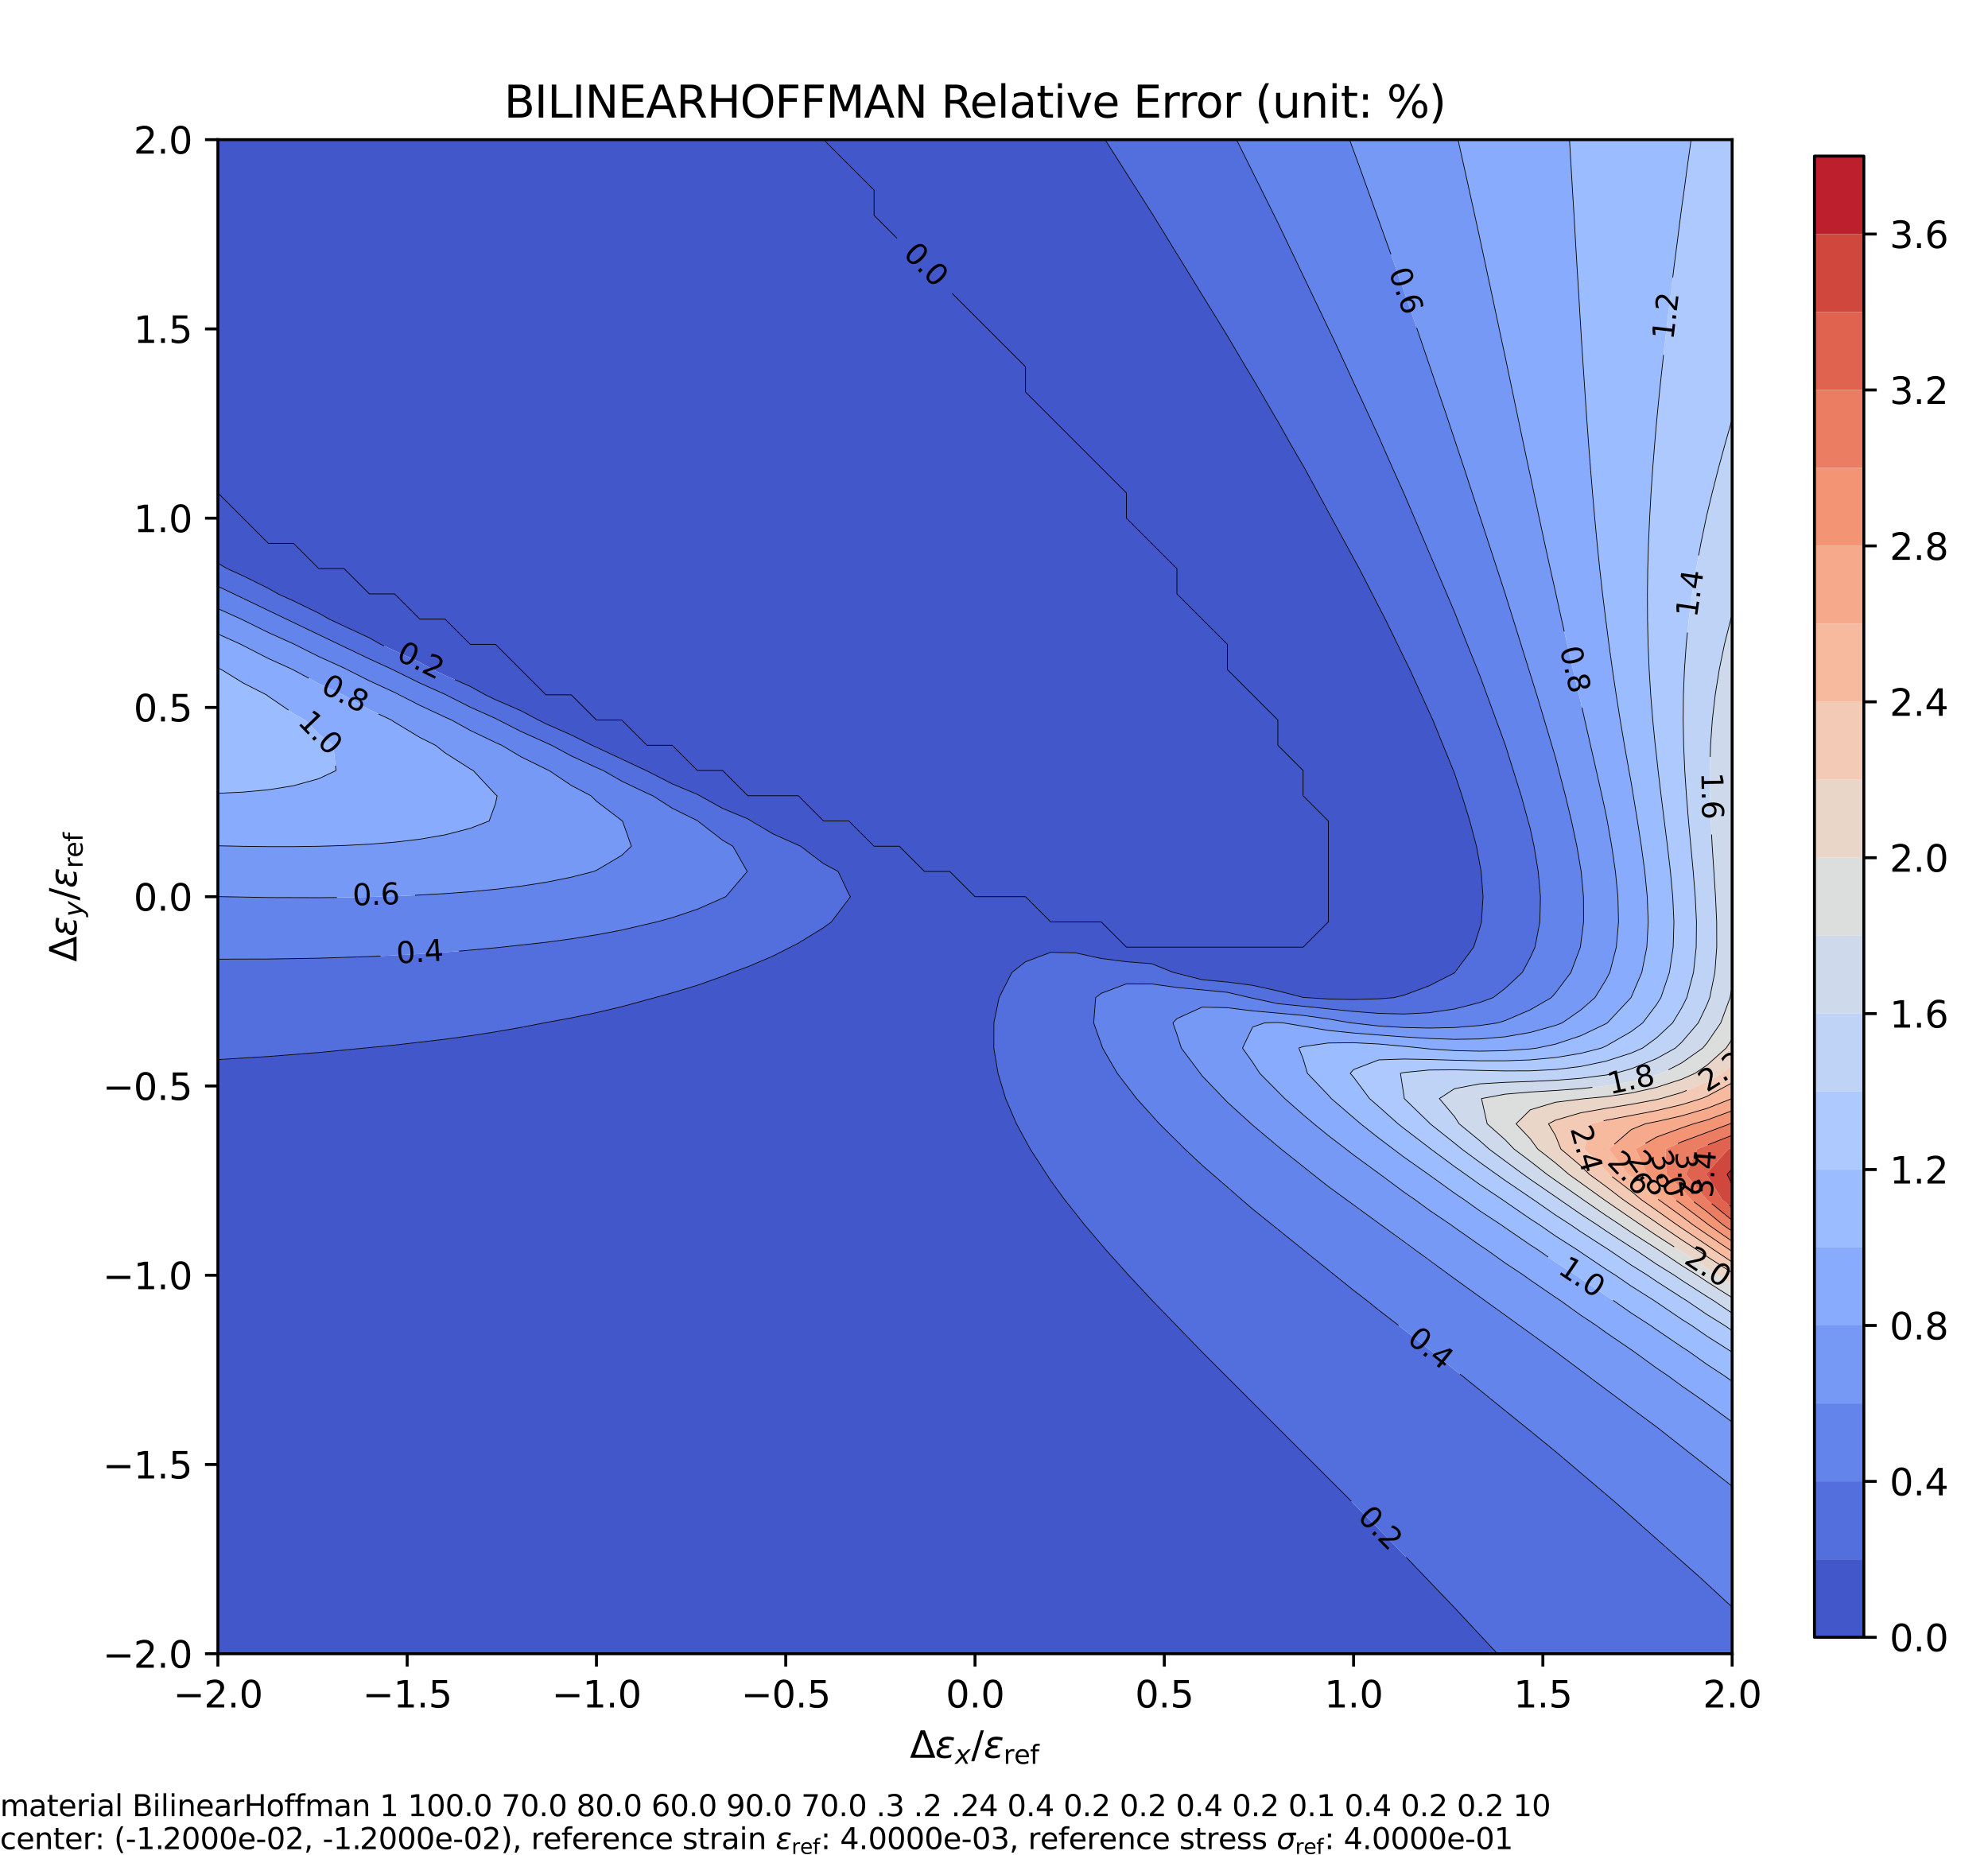 <svg xmlns="http://www.w3.org/2000/svg" xmlns:xlink="http://www.w3.org/1999/xlink" width="720" height="672" viewBox="0 0 540 504"><defs><style>*{stroke-linejoin:round;stroke-linecap:butt}</style></defs><g id="figure_1"><path id="patch_1" d="M0 504h540V0H0z" style="fill:#fff"/><g id="axes_1"><path id="patch_2" d="M59.186 449.255h411.317V37.937H59.186z" style="fill:#fff"/><g id="QuadContourSet_1"><path d="M66.041 449.255h340.703l-4.794-5.17-1.552-1.686-5.303-5.636-1.137-1.219-5.718-5.993-.814-.862-6.041-6.252-.577-.604-6.279-6.421-.417-.434-6.438-6.517-.328-.338-6.527-6.553-.295-.302-6.56-6.545-.304-.31-6.552-6.514-.335-.342-6.52-6.48-.366-.375-6.49-6.474-.37-.382-6.485-6.526-.315-.329-6.54-6.683-.162-.172-6.568-6.855-.125-.129-6.27-6.727-.586-.624-5.563-6.231-1.292-1.456-4.542-5.4-2.313-2.827-3.117-4.028-3.738-5.132-1.185-1.723-4.388-6.855-1.283-2.258-2.458-4.597-2.942-6.856-1.455-4.748-.61-2.107-1.139-6.855.014-6.856 1.415-6.855.32-.612 3.163-6.243 3.692-2.88 6.856-2.584 6.855.196 6.855 1.49 6.855.884 6.856.542 5.85 2.352 1.005.337 6.855 1.653 6.856.634 6.855.891 6.855 1.514 6.855 1.763.417.063 6.439.375 6.855.127 6.855-.173 4.122-.329 2.734-.675 6.855-2.554 6.855-3.503.194-.123 4.998-6.855 1.663-5.18.455-1.676.43-6.855-.508-6.855-.377-2.266-.893-4.59-1.823-6.855-2.11-6.855-2.029-6.087-.293-.768-2.796-6.856-2.799-6.855-.967-2.328-2.115-4.527-3.155-6.856-1.585-3.478-1.715-3.377-3.397-6.855-1.744-3.598-1.743-3.257-3.563-6.856-1.549-3.05-2.118-3.805-3.681-6.855-1.056-2.01-2.77-4.846-3.763-6.855-.323-.598-3.65-6.257-3.205-5.716-.688-1.14-4.038-6.855-2.13-3.726-1.911-3.129-4.058-6.855-.885-1.527-3.285-5.329-3.57-5.997-.545-.858-4.255-6.855-2.056-3.414-2.192-3.441-4.243-6.856-.42-.69-3.947-6.165-2.909-4.685-1.42-2.17-4.383-6.856H59.186V153.02l2.531 1.458 4.324 1.973 6.856 3.385 2.6 1.498 4.255 1.932 6.855 3.32 2.787 1.603 4.068 1.848 6.856 3.235 3.098 1.772 3.757 1.721 6.855 3.134 3.539 2 3.317 1.553 6.855 3.03 4.107 2.273 2.748 1.331 6.855 2.968 4.806 2.556 2.05 1.033 6.855 3.009 5.657 2.813 1.198.626 6.856 3.187 6.631 3.043.224.122 6.855 3.489 6.855 2.878.601.366 6.255 3.445 6.855 2.85 1.086.56 5.77 3.522 6.855 3.068.605.265 6.25 4.748 3.95 2.108 2.905 6.122.452.733-.452.727-4.747 6.128-2.108 1.541-6.855 4.213-2.153 1.102-4.703 2.389-6.855 2.928-4.247 1.538-2.608 1.068-6.856 2.425-6.855 2.066-4.965 1.296-1.89.587-6.855 1.87-6.856 1.626-6.855 1.423-6.855 1.253-.594.096-6.262 1.237-6.855 1.198-6.855 1.062-6.855.945-6.856.843-6.855.752-6.855.672-1.68.147-5.176.55-6.855.646-6.855.575-6.855.508-6.856.448-6.855.394v161.406z" clip-path="url(#p07f66e9206)" style="fill:#4257c9"/><path d="m401.95 444.084 4.794 5.17h63.759v-12.651l-1.11-1.059-5.745-5.276-1.689-1.58-5.166-4.64-2.416-2.215-4.44-3.897-3.29-2.958-3.565-3.058-4.308-3.797-2.547-2.137-5.46-4.718-1.395-1.145-6.732-5.71-.124-.1-6.855-5.596-1.374-1.16-5.481-4.379-2.982-2.476-3.874-3.039-4.661-3.817-2.194-1.692-6.385-5.163-.47-.357-6.855-5.365-1.39-1.133-5.466-4.203-3.273-2.652-3.582-2.74-5.087-4.116-1.768-1.352-6.78-5.503-.076-.057-6.855-5.454-1.593-1.344-5.262-4.263-3.007-2.593-3.848-3.22-4.077-3.635-2.779-2.444-4.704-4.411-2.151-2.043-4.765-4.812-2.09-2.229-4.1-4.627-2.756-3.522-2.484-3.333-3.988-6.855-.383-1.09-2.044-5.766.537-6.855 1.507-1.165 6.855-2.58 6.856.04 6.855.95 6.855.654 6.856.655 6.085 1.446.77.222 6.855 1.423 6.855.758 6.856.68 6.855.67 6.855.525 6.856.175 6.855-.355 6.855-1.012 6.855-1.768 3.618-1.318 3.238-2.475 4.706-4.38 2.149-4.04 1.285-2.815 1.323-6.856.159-6.855-.607-6.855-1.128-6.856-1.032-4.788-.504-2.067-1.954-6.855-2.1-6.855-2.188-6.856-.11-.33-2.403-6.525-2.516-6.855-1.936-5.27-.646-1.586-2.756-6.855-2.71-6.855-.743-1.906-2.113-4.95-2.865-6.855-1.877-4.573-1.02-2.282-2.98-6.855-2.855-6.663-.09-.193-3.088-6.855-3.023-6.855-.655-1.506-2.487-5.35-3.117-6.855-1.251-2.801-1.927-4.054-3.201-6.855-1.727-3.778-1.492-3.078-3.278-6.855-2.086-4.444-1.191-2.411-3.335-6.855-2.329-4.85-1.01-2.006-3.386-6.855-2.46-5.02-.939-1.835-3.439-6.856h-35.701l4.384 6.856 1.42 2.17 2.908 4.685 3.947 6.165.42.69 4.243 6.856 2.192 3.441 2.056 3.414 4.255 6.855.544.858 3.57 5.997 3.286 5.329.885 1.527 4.058 6.855 1.912 3.13 2.129 3.725 4.038 6.856.688 1.139 3.204 5.716 3.651 6.257.323.598 3.762 6.855 2.77 4.846 1.057 2.01 3.681 6.855 2.118 3.806 1.549 3.05 3.563 6.855 1.743 3.257 1.744 3.598 3.397 6.855 1.715 3.377 1.585 3.478 3.155 6.856 2.115 4.527.967 2.328 2.799 6.855 2.796 6.856.293.768 2.03 6.087 2.109 6.855 1.823 6.855.893 4.59.377 2.266.509 6.855-.431 6.855-.455 1.675-1.663 5.18-4.998 6.856-.194.123-6.855 3.503-6.855 2.554-2.734.675-4.122.329-6.855.173-6.855-.127-6.44-.375-.416-.063-6.855-1.763-6.855-1.514-6.855-.89-6.856-.635-6.855-1.653-1.005-.337-5.85-2.352-6.856-.542-6.855-.884-6.855-1.49-6.855-.196-6.856 2.584-3.692 2.88-3.163 6.243-.32.612-1.415 6.855-.014 6.856 1.14 6.855.609 2.107 1.455 4.748 2.942 6.856 2.458 4.597 1.283 2.258 4.388 6.855 1.185 1.723 3.738 5.132 3.117 4.028 2.313 2.828 4.542 5.399 1.292 1.456 5.563 6.23.587.625 6.269 6.727.125.129 6.568 6.855.162.172 6.54 6.683.315.33 6.485 6.525.37.382 6.49 6.474.366.375 6.52 6.48.335.342 6.552 6.513.303.31 6.56 6.546.296.302 6.527 6.553.328.338 6.438 6.517.417.434 6.28 6.421.576.604 6.041 6.252.814.862 5.718 5.993 1.137 1.219 5.303 5.636zM66.041 287.455l6.856-.448 6.855-.508 6.855-.575 6.855-.647 5.175-.55 1.68-.146 6.856-.672 6.855-.752 6.856-.843 6.855-.945 6.855-1.062 6.855-1.198 6.262-1.237.594-.096 6.855-1.253 6.855-1.423 6.856-1.626 6.855-1.87 1.89-.587 4.965-1.296 6.855-2.066 6.856-2.425 2.608-1.068 4.247-1.538 6.855-2.928 4.703-2.39 2.153-1.101 6.855-4.213 2.108-1.54 4.747-6.129.452-.727-.452-.733-2.906-6.122-3.95-2.108-6.249-4.748-.605-.265-6.856-3.068-5.77-3.522-1.085-.56-6.855-2.85-6.255-3.445-.6-.366-6.856-2.878-6.855-3.49-.224-.121-6.631-3.043-6.856-3.187-1.198-.626-5.657-2.813-6.855-3.01-2.05-1.032-4.806-2.556-6.855-2.968-2.748-1.331-4.107-2.274-6.855-3.029-3.317-1.553-3.539-2-6.855-3.134-3.757-1.72-3.098-1.773-6.856-3.235-4.068-1.848-2.787-1.603-6.855-3.32-4.255-1.932-2.6-1.498-6.856-3.385-4.324-1.973-2.531-1.458v6.261l4.138 2.053 2.717 1.32 6.856 3.204 4.8 2.33 2.055 1.014 6.855 3.227 5.535 2.615 1.32.66 6.856 3.29 6.334 2.905.521.265 6.855 3.388 6.856 3.077.262.126 6.593 3.351 6.855 3.068.956.436 5.9 3.072 6.855 3.108 1.531.675 5.324 2.88 6.855 3.176 1.846.8 5.01 2.889 6.855 3.268 1.602.698 5.253 3.38 6.855 3.389.192.086 6.664 5.239 2.765 1.616 3.915 6.856-5.838 6.855-.842.44-6.856 2.95-6.855 2.305-4.257 1.16-2.598.677-6.855 1.529-6.856 1.293-6.855 1.098-6.855.935-6.856.796-5.329.528-1.526.17-6.855.654-6.855.555-6.856.467-6.855.388-6.855.317-6.856.252-6.855.193-6.855.139-6.855.088-6.856.042-6.855-.002v27.278z" clip-path="url(#p07f66e9206)" style="fill:#536edd"/><path d="M470.503 436.603V403.77l-3.063-2.501-3.792-2.896-4.946-3.96-1.91-1.423-6.855-5.376-.07-.056-6.785-5.02-2.353-1.835-4.502-3.258-4.693-3.598-2.162-1.533-6.856-5.154-.22-.168-6.635-4.696-2.863-2.16-3.992-2.782-5.459-4.072-1.397-.963-6.855-4.955-1.248-.938-5.607-3.91-3.93-2.945-2.925-2.04-6.414-4.815-.442-.31-6.855-4.977-2.031-1.569-4.824-3.534-4.22-3.32-2.636-2-5.979-4.856-.876-.703-6.855-5.797-.404-.355-6.451-5.864-1.038-.992-5.818-6.161-.634-.694-5.023-6.855-1.198-3.782-1.093-3.074 1.093-1.152 6.855-3.124 6.856.165 6.855.855 6.855.6 6.855.629 6.856.962 6.136 1.065.719.122 6.855.73 6.856.403 6.855.154 6.855-.145 6.855-.545 4.863-.719 1.993-.607 6.855-2.934 5.712-3.314 1.143-1.278 4.194-5.577 2.566-6.855.096-.654.778-6.202-.03-6.855-.631-6.855-.117-.773-1.042-6.083-1.467-6.855-1.647-6.855-1.76-6.855-.94-3.541-.984-3.315-2.048-6.855-2.047-6.855-1.776-5.967-.293-.889-2.198-6.855-2.165-6.855-2.141-6.855-.058-.193-2.19-6.663-2.214-6.855-2.202-6.855-.25-.802-2.03-6.054-2.266-6.855-2.252-6.855-.307-.962-2.004-5.893-2.316-6.856-2.318-6.855-.217-.662-2.144-6.193-2.366-6.856-2.345-6.77-.031-.085-2.424-6.855-2.425-6.855-1.976-5.59-.467-1.266-2.482-6.855-2.49-6.855-1.416-3.923-1.097-2.933h-30.703l3.44 6.856.939 1.836 2.459 5.019 3.386 6.855 1.01 2.006 2.33 4.85 3.334 6.855 1.191 2.41 2.086 4.445 3.278 6.855 1.492 3.078 1.727 3.778 3.201 6.855 1.927 4.054 1.251 2.801 3.117 6.856 2.487 5.349.655 1.506 3.023 6.855 3.089 6.855.089.193 2.854 6.663 2.98 6.855 1.02 2.282 1.878 4.573 2.865 6.856 2.113 4.95.742 1.905 2.711 6.855 2.756 6.855.646 1.586 1.936 5.27 2.516 6.855 2.404 6.525.109.33 2.189 6.856 2.099 6.855 1.954 6.855.504 2.067 1.032 4.788 1.128 6.856.607 6.855-.159 6.855-1.323 6.856-1.285 2.815-2.149 4.04-4.706 4.38-3.238 2.475-3.618 1.318-6.855 1.768-6.855 1.012-6.855.355-6.856-.175-6.855-.524-6.855-.672-6.856-.679-6.855-.758-6.855-1.423-.77-.222-6.085-1.446-6.856-.655-6.855-.654-6.855-.95-6.856-.04-6.855 2.58-1.507 1.165-.537 6.855 2.044 5.766.383 1.09 3.988 6.855 2.484 3.333 2.756 3.522 4.1 4.627 2.09 2.229 4.765 4.812 2.151 2.043 4.704 4.41 2.779 2.445 4.077 3.636 3.848 3.22 3.007 2.592 5.262 4.263 1.593 1.344 6.855 5.454.075.057 6.78 5.503 1.769 1.352 5.087 4.116 3.582 2.74 3.273 2.652 5.466 4.203 1.39 1.133 6.855 5.365.47.357 6.385 5.163 2.194 1.692 4.661 3.817 3.874 3.039 2.982 2.476 5.481 4.379 1.374 1.16 6.855 5.596.124.1 6.732 5.71 1.395 1.145 5.46 4.718 2.547 2.137 4.308 3.797 3.564 3.058 3.291 2.958 4.44 3.897 2.416 2.216 5.166 4.64 1.689 1.58 5.745 5.275zM66.041 260.573l6.856-.043 6.855-.088 6.855-.139 6.855-.193 6.856-.252 6.855-.317 6.855-.388 6.856-.467 6.855-.555 6.855-.654 1.526-.17 5.33-.528 6.855-.796 6.855-.935 6.855-1.098 6.856-1.293 6.855-1.53 2.598-.676 4.257-1.16 6.855-2.304 6.856-2.952.842-.439 5.838-6.855-3.915-6.856-2.765-1.616-6.664-5.239-.192-.086-6.855-3.39-5.253-3.38-1.602-.697-6.855-3.268-5.01-2.89-1.846-.799-6.855-3.175-5.324-2.88-1.531-.676-6.856-3.108-5.9-3.072-.955-.436-6.855-3.068-6.593-3.351-.262-.126-6.856-3.077-6.855-3.388-.521-.265-6.334-2.904-6.856-3.291-1.32-.66-5.535-2.615-6.855-3.227-2.056-1.013-4.8-2.33-6.855-3.205-2.717-1.32-4.138-2.053v6.053l6.33 2.855.525.263 6.856 3.388 6.855 3.086.26.118 6.595 3.326 6.855 3.111.934.418 5.922 3.048 6.855 3.15 1.477.658 5.378 2.853 6.856 3.205 1.788.797 5.067 2.817 6.855 3.281 1.686.757 5.17 3.09 6.855 3.375.848.39 6.007 4.04 5.36 2.816 1.495 1.486 6.856 5.232.219.137 2.413 6.855-2.632 2.488-6.856 4.046-.8.322-6.055 1.554-6.855 1.37-6.856 1.072-6.855.843-6.855.661-6.855.516-6.856.394-6.855.293-5.037.152-1.818.058-6.856.14-6.855.07-6.855.008-6.855-.05-6.856-.103-5.547-.123-1.308-.027v17.001z" clip-path="url(#p07f66e9206)" style="fill:#6384eb"/><path d="M470.503 403.77v-17.464l-6.855-5.027-.766-.577-6.09-4.202-3.583-2.654-3.272-2.21-6.37-4.645-.485-.322-6.855-4.671-2.56-1.862-4.295-2.849-5.57-4.006-1.286-.843-6.855-4.704-1.813-1.309-5.042-3.331-4.903-3.524-1.953-1.289-6.855-4.821-1.023-.745-5.832-3.94-3.973-2.916-2.882-1.982-6.541-4.873-.315-.224-6.855-5.003-2.092-1.628-4.763-3.652-3.934-3.203-2.922-2.471-4.99-4.385-1.865-1.89-4.919-4.965-1.936-2.986-2.757-3.87 2.757-5.717 3.263-1.138 3.592-.1 1.334.1 5.521.907 6.856 1.16 6.855.692 6.855.544 6.856.512 6.855.431 6.855.235 6.855-.106 6.856-.584 6.855-1.186 6.855-1.91 1.846-.695 5.01-3.48 3.865-3.375 2.99-4.863 1.038-1.992 1.774-6.855.602-6.856-.173-6.855-.675-6.855-1.001-6.856-1.212-6.855-.353-1.831-1.09-5.024-1.544-6.855-1.565-6.856-1.558-6.855-1.098-4.917-.482-1.938-1.626-6.856-1.58-6.855-1.543-6.855-1.513-6.855-.112-.54-1.426-6.316-1.504-6.855-1.476-6.855-1.458-6.856-.991-4.764-.464-2.09-1.456-6.856-1.445-6.855-1.439-6.856-1.438-6.855-.613-2.97-.844-3.885-1.461-6.856-1.464-6.855-1.468-6.855-1.475-6.855-.144-.682-1.355-6.174-1.512-6.855-1.517-6.855-1.524-6.856h-29.465l1.097 2.933 1.415 3.923 2.491 6.855 2.482 6.855.467 1.266 1.976 5.59 2.425 6.855 2.424 6.855.03.084 2.346 6.771 2.366 6.856 2.144 6.193.217.662 2.318 6.855 2.316 6.856 2.004 5.893.307.962 2.252 6.855 2.266 6.855 2.03 6.054.25.802 2.202 6.855 2.214 6.855 2.19 6.663.058.193 2.141 6.855 2.165 6.855 2.198 6.855.293.889 1.776 5.967 2.047 6.855 2.048 6.855.984 3.315.94 3.54 1.76 6.856 1.647 6.855 1.467 6.855 1.042 6.083.117.773.631 6.855.03 6.855-.778 6.202-.096.654-2.566 6.855-4.194 5.577-1.143 1.278-5.712 3.314-6.855 2.934-1.993.607-4.863.72-6.855.544-6.855.145-6.855-.154-6.856-.403-6.855-.73-.72-.122-6.135-1.065-6.856-.962-6.855-.629-6.855-.6-6.855-.855-6.856-.165-6.855 3.124-1.093 1.152 1.093 3.074 1.198 3.782 5.023 6.855.634.694 5.818 6.161 1.038.992 6.451 5.864.404.355 6.855 5.797.876.703 5.98 4.856 2.636 2 4.219 3.32 4.824 3.534 2.031 1.569 6.855 4.976.442.31 6.414 4.816 2.925 2.04 3.93 2.944 5.607 3.911 1.248.938 6.855 4.955 1.397.963 5.459 4.072 3.992 2.783 2.863 2.159 6.635 4.696.22.168 6.856 5.154 2.162 1.533 4.693 3.598 4.502 3.258 2.353 1.835 6.786 5.02.07.056 6.855 5.376 1.909 1.423 4.946 3.96 3.792 2.896zM66.041 243.72l6.856.102 6.855.05 6.855-.008 6.855-.07 6.856-.14 1.818-.058 5.037-.152 6.855-.293 6.856-.394 6.855-.516 6.855-.661 6.855-.843 6.856-1.071 6.855-1.37 6.056-1.555.8-.322 6.855-4.046 2.632-2.488-2.413-6.855-.22-.137-6.855-5.232-1.496-1.486-5.359-2.816-6.007-4.04-.848-.39-6.856-3.375-5.169-3.09-1.686-.757-6.855-3.281-5.067-2.817-1.788-.797-6.856-3.205-5.378-2.853-1.477-.659-6.855-3.15-5.922-3.047-.934-.418-6.855-3.11-6.595-3.327-.26-.118-6.855-3.086-6.856-3.388-.526-.263-6.329-2.855v6.903l6.25 2.807.605.322 6.856 3.529 6.638 3.004.217.122 6.855 3.683 6.633 3.05.222.134 6.856 3.885 5.983 2.837.872.582 6.855 4.133 4.269 2.14 2.587 2.051 6.855 4.366.791.439 6.064 6.503.43.352-.43 2.15-1.724 4.705-5.131 1.985-6.855 1.775-6.856 1.188-6.855.808-6.855.545-6.856.353-6.64.201-.215.006-6.855.089h-6.855l-6.856-.075-.922-.02-5.933-.124v13.808l1.308.027z" clip-path="url(#p07f66e9206)" style="fill:#7699f6"/><path d="m463.648 381.279 6.855 5.027v-11.031l-1.974-1.429-4.881-3.195-5.132-3.66-1.723-1.108-6.856-4.668-1.517-1.08-5.338-3.433-4.86-3.421-1.995-1.27-6.855-4.647-1.331-.939-5.525-3.542-4.714-3.313-2.141-1.374-6.855-4.701-1.098-.78-5.758-3.777-4.304-3.079-2.55-1.71-6.856-4.948-.268-.197-6.587-4.637-2.94-2.218-3.916-2.952-4.935-3.903-1.92-1.645-6.045-5.21-.81-.919-5.681-5.937-1.175-3.966-1.16-2.89 1.16-.405 6.856-.977 6.855-.076 6.855.356 6.856.622 4.8.48 2.055.231 6.855.453 6.855.156 6.856-.134 6.855-.478 1.824-.227 5.031-1.074 6.856-2.275 6.855-3.273.388-.234 6.418-6.855.05-.098 2.885-6.757 1.365-6.855.379-6.856-.267-6.855-.674-6.855-.926-6.856-1.057-6.855-1.122-6.855-.584-3.568-.606-3.287-1.222-6.856-1.158-6.855-1.088-6.855-1.02-6.856-.95-6.855-.811-6.308-.077-.547-.846-6.855-.771-6.856-.705-6.855-.651-6.855-.602-6.856-.563-6.855-.531-6.855-.497-6.855-.466-6.856-.463-6.855-.449-6.855-.234-3.855-.19-3-.402-6.856-.426-6.855-.408-6.855-.387-6.856-.427-6.855-.407-6.855-.402-6.856h-30.281l1.524 6.856 1.517 6.855 1.512 6.855 1.355 6.174.144.682 1.475 6.855 1.468 6.855 1.464 6.855 1.461 6.856.844 3.885.613 2.97 1.438 6.855 1.439 6.856 1.445 6.855 1.456 6.855.464 2.09.991 4.765 1.458 6.856 1.476 6.855 1.504 6.855 1.426 6.316.112.54 1.513 6.855 1.543 6.855 1.58 6.855 1.626 6.856.482 1.938 1.098 4.917 1.558 6.855 1.565 6.856 1.544 6.855 1.09 5.024.353 1.831 1.212 6.855 1 6.856.676 6.855.173 6.855-.602 6.856-1.774 6.855-1.038 1.992-2.99 4.863-3.865 3.375-5.01 3.48-1.846.696-6.855 1.909-6.855 1.186-6.856.584-6.855.106-6.855-.235-6.855-.431-6.856-.512-6.855-.544-6.855-.692-6.856-1.16-5.52-.907-1.335-.1-3.592.1-3.263 1.138-2.757 5.718 2.757 3.87 1.936 2.985 4.92 4.965 1.863 1.89 4.991 4.385 2.922 2.47 3.934 3.204 4.763 3.652 2.092 1.628 6.855 5.003.315.224 6.54 4.873 2.883 1.982 3.973 2.915 5.832 3.94 1.023.746 6.855 4.821 1.953 1.289 4.903 3.524 5.042 3.331 1.813 1.31 6.855 4.703 1.286.843 5.57 4.006 4.295 2.849 2.56 1.862 6.855 4.671.485.322 6.37 4.645 3.272 2.21 3.584 2.654 6.089 4.202zM66.041 229.905l6.856.075h6.855l6.855-.089.215-.006 6.64-.2 6.856-.354 6.855-.545 6.855-.808 6.856-1.188 6.855-1.775 5.131-1.985 1.724-4.705.43-2.15-.43-.352-6.064-6.503-.791-.44-6.855-4.365-2.587-2.05-4.269-2.14-6.855-4.134-.872-.582-5.983-2.837-6.856-3.885-.222-.133-6.633-3.051-6.855-3.683-.217-.122-6.638-3.004-6.856-3.529-.605-.322-6.25-2.807v9.217l.953.445 5.902 3.644 6.328 3.212.528.41 6.855 4.687 3.15 1.758 3.705 3.784 3.916 3.071.75 6.856-4.666 2.213-6.855 1.912-6.855 1.101-6.856.633-6.855.335v14.246l5.933.125z" clip-path="url(#p07f66e9206)" style="fill:#88abfd"/><path d="M470.503 375.275v-7.907l-.534-.377-6.321-4.01-4.085-2.845-2.77-1.736-6.856-4.658-.662-.461-6.193-3.894-4.284-2.962-2.571-1.613-6.855-4.628-.883-.614-5.973-3.797-4.395-3.058-2.46-1.59-6.855-4.723-.767-.543-6.089-4.062-3.886-2.793-2.969-2.088-6.439-4.767-.416-.324-6.855-5.246-1.638-1.285-5.218-4.66-2.529-2.196-4.326-5.812-.912-1.043.912-1.03 6.855-2.624 6.856-.232 6.855.125 6.855.2 6.855.154 6.856.007 6.855-.253 6.855-.634 6.856-1.143 5.592-1.425 1.263-.548 6.855-3.95 3.137-2.358 3.718-4.918 1.212-1.937 2.313-6.855 1.02-6.855.204-6.856-.322-6.855-.63-6.855-.8-6.856-.864-6.855-.861-6.855-.822-6.855-.45-4.19-.322-2.666-.68-6.855-.554-6.855-.423-6.856-.287-6.855-.15-6.855-.032-6.855.088-6.856.202-6.855.308-6.855.382-6.856.47-6.855.555-6.855.443-5.14.162-1.715.672-6.856.74-6.855.757-6.855.802-6.856.841-6.855.842-6.855.895-6.855.871-6.856.274-2.07.677-4.785.92-6.855.97-6.856h-33.038l.403 6.856.407 6.855.427 6.855.387 6.856.408 6.855.426 6.855.402 6.855.19 3.001.234 3.855.45 6.855.462 6.855.466 6.856.497 6.855.531 6.855.563 6.855.602 6.856.65 6.855.706 6.855.771 6.856.846 6.855.077.547.811 6.308.95 6.855 1.02 6.856 1.088 6.855 1.158 6.855 1.222 6.856.606 3.287.584 3.568 1.122 6.855 1.057 6.855.926 6.856.674 6.855.267 6.855-.379 6.856-1.365 6.855-2.886 6.757-.05.098-6.417 6.855-.388.234-6.855 3.273-6.856 2.275-5.031 1.074-1.824.227-6.855.478-6.856.134-6.855-.156-6.855-.453-2.055-.23-4.8-.481-6.856-.622-6.855-.356-6.855.076-6.856.977-1.16.406 1.16 2.89 1.175 3.965 5.68 5.937.81.918 6.046 5.21 1.92 1.646 4.935 3.903 3.917 2.952 2.939 2.218 6.587 4.637.268.197 6.855 4.947 2.551 1.711 4.304 3.08 5.758 3.776 1.098.78 6.855 4.7 2.141 1.375 4.714 3.313 5.525 3.542 1.33.94 6.856 4.646 1.994 1.27 4.861 3.421 5.338 3.434 1.517 1.08 6.856 4.667 1.723 1.108 5.132 3.66 4.881 3.195zM66.041 215.18l6.856-.633 6.855-1.101 6.855-1.912 4.665-2.213-.749-6.856-3.916-3.071-3.704-3.784-3.151-1.758-6.855-4.686-.528-.411-6.328-3.212-5.902-3.644-.953-.445v34.061z" clip-path="url(#p07f66e9206)" style="fill:#9bbcff"/><path d="M470.503 367.368v-5.877l-1.964-1.355-4.891-3.032-5.597-3.823-1.258-.778-6.856-4.404-2.444-1.674-4.41-2.749-6.016-4.106-.84-.53-6.855-4.42-2.764-1.905-4.092-2.644-6.058-4.212-.797-.538-6.855-4.658-2.327-1.659-4.529-3.239-4.902-3.616-1.953-1.6-6.62-5.255-.235-.268-6.798-6.588-.057-.611-.985-6.244.985-.228 6.855-.67 6.855-.054 6.855.154 6.856.147 6.855-.027 6.855-.354 6.856-.828 6.855-1.438 6.855-2.205 3.091-1.352 3.764-2.75 4.395-4.106 2.46-4.067 1.401-2.788 1.813-6.855.736-6.855.071-6.856-.336-6.855-.55-6.855-.637-6.856-.639-6.855-.56-6.855-.46-6.855-.3-6.856-.13-6.855.064-6.855.28-6.856.488-6.855.7-6.855.906-6.855 1.103-6.856 1.269-6.855 1.429-6.855.208-.958 1.428-5.898 1.746-6.855 1.872-6.855 1.81-6.319V37.937H459.36l-.972 6.856-.919 6.855-.677 4.784-.274 2.071-.871 6.856-.895 6.855-.842 6.855-.841 6.855-.802 6.856-.756 6.855-.741 6.855-.672 6.856-.162 1.716-.443 5.139-.554 6.855-.471 6.855-.382 6.856-.308 6.855-.202 6.855-.088 6.856.032 6.855.15 6.855.287 6.855.423 6.856.554 6.855.68 6.855.322 2.667.45 4.189.822 6.855.861 6.855.864 6.855.8 6.856.63 6.855.322 6.855-.204 6.856-1.02 6.855-2.313 6.855-1.212 1.937-3.718 4.918-3.137 2.358-6.855 3.95-1.263.548-5.592 1.425-6.856 1.143-6.855.634-6.855.253-6.856-.007-6.855-.155-6.855-.2-6.855-.124-6.856.232-6.855 2.624-.912 1.03.912 1.043 4.326 5.812 2.53 2.197 5.217 4.659 1.638 1.285 6.855 5.246.416.324 6.44 4.767 2.968 2.088 3.886 2.793 6.09 4.062.766.543 6.855 4.724 2.46 1.589 4.395 3.058 5.973 3.797.883.614 6.855 4.628 2.571 1.613 4.284 2.962 6.193 3.894.662.461 6.856 4.658 2.77 1.736 4.085 2.846 6.321 4.01z" clip-path="url(#p07f66e9206)" style="fill:#adc9fd"/><path d="M470.503 361.49v-4.744l-5.12-3.465-1.735-1.069-6.855-4.418-2.016-1.369-4.84-3.009-5.678-3.846-1.177-.747-6.855-4.442-2.436-1.666-4.42-2.877-5.754-3.979-1.1-.762-6.856-4.722-1.933-1.37-4.922-3.642-4.341-3.214-2.515-2.253-5.606-4.602-1.249-1.964-4.125-4.892 4.125-2.684 6.855-1.315 6.856-.405 6.855-.24 6.855-.321 6.856-.544 6.855-.887 2.412-.459 4.443-1.231 6.855-2.763 5.134-2.861 1.722-1.599 4.517-5.257 2.338-4.896.775-1.959 1.387-6.855.512-6.855-.021-6.856-.316-6.855-.444-6.855-.452-6.856-.383-6.855-.237-6.855-.038-6.855.203-6.856.481-6.855.79-6.855 1.097-6.856 1.41-6.855 1.723-6.855.368-1.362v-52.944l-1.809 6.319-1.872 6.855-1.746 6.855-1.428 5.898-.208.958-1.429 6.855-1.269 6.855-1.103 6.856-.907 6.855-.699 6.855-.487 6.855-.281 6.856-.065 6.855.13 6.855.301 6.856.46 6.855.56 6.855.639 6.855.637 6.856.55 6.855.336 6.855-.07 6.856-.737 6.855-1.813 6.855-1.4 2.788-2.46 4.067-4.396 4.105-3.764 2.75-3.09 1.353-6.856 2.205-6.855 1.438-6.856.828-6.855.354-6.855.027-6.856-.147-6.855-.154-6.855.054-6.855.67-.985.228.985 6.244.057.611 6.798 6.588.235.268 6.62 5.254 1.953 1.6 4.902 3.617 4.529 3.24 2.327 1.658 6.855 4.658.797.538 6.058 4.212 4.092 2.644 2.764 1.905 6.855 4.42.84.53 6.015 4.106 4.411 2.75 2.444 1.673 6.856 4.404 1.258.778 5.597 3.823 4.89 3.032z" clip-path="url(#p07f66e9206)" style="fill:#bfd3f6"/><path d="M470.503 356.746v-4.216l-6.855-4.342-2.617-1.763-4.238-2.642-6.257-4.213-.599-.384-6.855-4.402-3.042-2.07-3.813-2.524-6.273-4.33-.582-.42-6.856-4.78-2.334-1.656-4.521-3.54-4.404-3.315-2.451-2.559-4.846-4.296-1.538-6.856 6.384-1.192 6.855-.589 6.855-.417 6.856-.502 6.855-.76 6.855-1.175 6.855-1.743 1.396-.477 5.46-2.83 5.71-4.025 1.145-1.351 3.763-5.505 2.53-6.855.562-3.15v-36.984l-.043-.998-.108-6.855.13-6.855.021-.347v-49.002l-.368 1.362-1.724 6.855-1.41 6.855-1.096 6.856-.79 6.855-.48 6.855-.204 6.856.038 6.855.237 6.855.383 6.855.452 6.856.444 6.855.316 6.855.02 6.856-.51 6.855-1.388 6.855-.775 1.959-2.338 4.896-4.517 5.257-1.722 1.599-5.134 2.861-6.855 2.763-4.443 1.231-2.412.46-6.855.886-6.856.544-6.855.32-6.855.241-6.856.405-6.855 1.315-4.125 2.684 4.125 4.892 1.249 1.964 5.606 4.602 2.515 2.253 4.34 3.214 4.923 3.641 1.933 1.37 6.855 4.723 1.101.762 5.755 3.98 4.419 2.876 2.436 1.666 6.855 4.442 1.177.747 5.678 3.846 4.84 3.01 2.016 1.368 6.855 4.418 1.736 1.069z" clip-path="url(#p07f66e9206)" style="fill:#cedaeb"/><path d="m463.648 348.188 6.855 4.342v-3.463l-3.946-2.642-2.909-1.829-6.855-4.538-.725-.488-6.13-3.937-4.301-2.918-2.555-1.741-6.855-4.716-.577-.399-6.278-4.52-3.262-2.335-3.594-3.081-4.824-3.774-2.031-2.789-3.853-4.066 3.853-3.805 6.855-2.052 6.856-.854 1.225-.145 5.63-.524 6.855-.992 6.855-1.517 6.856-2.227 3.608-1.595 3.247-2.202 5.218-4.653 1.637-2.476v-14.385l-.561 3.15-2.53 6.855-3.764 5.505-1.146 1.35-5.71 4.027-5.46 2.829-1.395.477-6.855 1.743-6.855 1.175-6.855.76-6.856.502-6.855.417-6.855.589-6.384 1.192 1.538 6.856 4.846 4.296 2.451 2.559 4.404 3.315 4.521 3.54 2.334 1.656 6.856 4.78.582.42 6.273 4.33 3.813 2.525 3.042 2.069 6.855 4.402.6.384 6.256 4.213 4.238 2.642zm6.855-117.305v-15.055l-.02.347-.131 6.855.108 6.855z" clip-path="url(#p07f66e9206)" style="fill:#dcdddd"/><path d="M470.503 349.067v-3.326l-6.855-4.399-2.641-1.772-4.214-2.765-6.018-4.09-.838-.596-6.855-4.714-2.23-1.546-4.625-3.54-4.534-3.315-2.321-2.297-5.39-4.558-1.466-3.653-1.907-3.202 1.907-.992 6.856-1.998 6.855-1.212 6.855-1.095 6.855-1.28 1.16-.279 5.696-1.653 6.855-2.853 4.15-2.349 2.705-2.385v-6.946l-1.637 2.476-5.218 4.653-3.247 2.202-3.608 1.595-6.856 2.227-6.855 1.517-6.855.992-5.63.524-1.225.145-6.856.854-6.855 2.052-3.853 3.805 3.853 4.066 2.03 2.789 4.825 3.774 3.594 3.081 3.262 2.334 6.278 4.521.577.399 6.855 4.716 2.555 1.74 4.3 2.919 6.13 3.937.726.488 6.855 4.538 2.909 1.83z" clip-path="url(#p07f66e9206)" style="fill:#ead5c9"/><path d="m463.648 341.342 6.855 4.399v-2.885l-4.897-3.286-1.958-1.327-6.855-4.62-1.336-.908-5.52-3.928-4.167-2.928-2.688-2.25-6.032-4.605-.823-1.03-5.899-5.825 1.754-6.855 4.145-.97 6.855-1.296 6.855-1.324 6.856-1.62 5.327-1.646 1.528-.606 6.855-3.674v-4.96l-2.706 2.385-4.149 2.349-6.855 2.853-5.695 1.653-1.16.28-6.856 1.279-6.855 1.095-6.855 1.212-6.856 1.998-1.907.992 1.907 3.202 1.465 3.653 5.39 4.558 2.322 2.297 4.534 3.316 4.626 3.54 2.23 1.545 6.854 4.714.838.596 6.018 4.09 4.214 2.765z" clip-path="url(#p07f66e9206)" style="fill:#f2cab5"/><path d="M470.503 342.856v-2.885l-.598-.401-6.257-4.24-3.818-2.615-3.037-2.3-6.314-4.556-.542-.517-6.855-5.704-.83-.634-5.271-6.855 6.101-5.284 3.81-1.571 3.045-.604 6.856-1.565 6.855-2.017 6.782-2.67.073-.039v-4.24l-6.855 3.673-1.528.606-5.327 1.647-6.856 1.619-6.855 1.324-6.855 1.295-4.145.97-1.754 6.856 5.899 5.825.823 1.03 6.032 4.605 2.688 2.25 4.167 2.928 5.52 3.928 1.336.908 6.855 4.62 1.958 1.327z" clip-path="url(#p07f66e9206)" style="fill:#f7ba9f"/><path d="M470.503 339.971v-2.755l-6.455-4.501-.4-.33-6.855-5.189-1.853-1.337-5.003-4.78-2.514-2.075-3.15-6.855 5.664-3.237 6.856-2.528 3.217-1.09 3.638-1.025 6.855-2.524V298.4l-.073.04-6.782 2.669-6.855 2.017-6.856 1.565-3.045.604-3.81 1.57-6.101 5.285 5.27 6.855.831.634 6.855 5.704.542.517 6.314 4.556 3.037 2.3 3.818 2.616 6.257 4.239z" clip-path="url(#p07f66e9206)" style="fill:#f7a98b"/><path d="M470.503 337.216v-2.735l-2.533-1.766-4.322-3.568-4.35-3.288-2.505-2.92-4.15-3.935-.259-6.855 4.409-1.962 6.855-2.551 6.269-2.342.586-.211v-3.338l-6.855 2.524-3.638 1.025-3.217 1.09-6.856 2.528-5.665 3.237 3.15 6.855 2.515 2.075 5.003 4.78 1.853 1.337 6.855 5.189.4.33z" clip-path="url(#p07f66e9206)" style="fill:#f39475"/><path d="M470.503 334.481v-2.978l-6.855-5.594-.066-.05-5.622-6.855 3.054-6.855 2.634-1.047 6.855-2.688v-3.331l-.586.21-6.269 2.343-6.855 2.551-4.409 1.962.259 6.855 4.15 3.934 2.505 2.921 4.35 3.288 4.322 3.568z" clip-path="url(#p07f66e9206)" style="fill:#eb7d62"/><path d="m463.648 325.91 6.855 5.593v-3.423l-2.722-2.22-4.133-6.611-.2-.245.2-.34 5.842-6.515 1.013-.403v-3.332l-6.855 2.688-2.634 1.047-3.054 6.855 5.622 6.855z" clip-path="url(#p07f66e9206)" style="fill:#df634e"/><path d="M470.503 328.08v-6.284l-1.373-2.792 1.373-1.477v-5.781l-1.013.403-5.842 6.515-.2.34.2.245 4.133 6.61z" clip-path="url(#p07f66e9206)" style="fill:#d0473d"/><path d="M470.503 321.796v-4.269l-1.373 1.477z" clip-path="url(#p07f66e9206)" style="fill:#bd1f2d"/></g><g id="matplotlib.axis_1"><g id="xtick_1"><g id="line2d_1"><defs><path id="mdd5de4634d" d="M0 0v3.5" style="stroke:#000;stroke-width:.8"/></defs><use xlink:href="#mdd5de4634d" x="59.186" y="449.255" style="stroke:#000;stroke-width:.8"/></g><g id="text_1" transform="matrix(.1 0 0 -.1 47.045 463.853)"><defs><path id="DejaVuSans-2212" d="M678 2272h4006v-531H678z" transform="scale(.016)"/><path id="DejaVuSans-32" d="M1228 531h2203V0H469v531q359 372 979 998 621 627 780 809 303 340 423 576 121 236 121 464 0 372-261 606-261 235-680 235-297 0-627-103-329-103-704-313v638q381 153 712 231 332 78 607 78 725 0 1156-363 431-362 431-968 0-288-108-546-107-257-392-607-78-91-497-524-418-433-1181-1211" transform="scale(.016)"/><path id="DejaVuSans-2e" d="M684 794h660V0H684z" transform="scale(.016)"/><path id="DejaVuSans-30" d="M2034 4250q-487 0-733-480-245-479-245-1442 0-959 245-1439 246-480 733-480 491 0 736 480 246 480 246 1439 0 963-246 1442-245 480-736 480m0 500q785 0 1199-621 414-620 414-1801 0-1178-414-1799Q2819-91 2034-91q-784 0-1198 620-414 621-414 1799 0 1181 414 1801 414 621 1198 621" transform="scale(.016)"/></defs><use xlink:href="#DejaVuSans-2212"/><use xlink:href="#DejaVuSans-32" transform="translate(83.79)"/><use xlink:href="#DejaVuSans-2e" transform="translate(147.412)"/><use xlink:href="#DejaVuSans-30" transform="translate(179.2)"/></g></g><g id="xtick_2"><use xlink:href="#mdd5de4634d" id="line2d_2" x="110.601" y="449.255" style="stroke:#000;stroke-width:.8"/><g id="text_2" transform="matrix(.1 0 0 -.1 98.46 463.853)"><defs><path id="DejaVuSans-31" d="M794 531h1031v3560L703 3866v575l1116 225h631V531h1031V0H794z" transform="scale(.016)"/><path id="DejaVuSans-35" d="M691 4666h2478v-532H1269V2991q137 47 274 70 138 23 276 23 781 0 1237-428 457-428 457-1159 0-753-469-1171Q2575-91 1722-91q-294 0-599 50Q819 9 494 109v635q281-153 581-228t634-75q541 0 856 284 316 284 316 772 0 487-316 771-315 285-856 285-253 0-505-56-251-56-513-175z" transform="scale(.016)"/></defs><use xlink:href="#DejaVuSans-2212"/><use xlink:href="#DejaVuSans-31" transform="translate(83.79)"/><use xlink:href="#DejaVuSans-2e" transform="translate(147.412)"/><use xlink:href="#DejaVuSans-35" transform="translate(179.2)"/></g></g><g id="xtick_3"><use xlink:href="#mdd5de4634d" id="line2d_3" x="162.015" y="449.255" style="stroke:#000;stroke-width:.8"/><g id="text_3" transform="matrix(.1 0 0 -.1 149.874 463.853)"><use xlink:href="#DejaVuSans-2212"/><use xlink:href="#DejaVuSans-31" transform="translate(83.79)"/><use xlink:href="#DejaVuSans-2e" transform="translate(147.412)"/><use xlink:href="#DejaVuSans-30" transform="translate(179.2)"/></g></g><g id="xtick_4"><use xlink:href="#mdd5de4634d" id="line2d_4" x="213.43" y="449.255" style="stroke:#000;stroke-width:.8"/><g id="text_4" transform="matrix(.1 0 0 -.1 201.289 463.853)"><use xlink:href="#DejaVuSans-2212"/><use xlink:href="#DejaVuSans-30" transform="translate(83.79)"/><use xlink:href="#DejaVuSans-2e" transform="translate(147.412)"/><use xlink:href="#DejaVuSans-35" transform="translate(179.2)"/></g></g><g id="xtick_5"><use xlink:href="#mdd5de4634d" id="line2d_5" x="264.845" y="449.255" style="stroke:#000;stroke-width:.8"/><g id="text_5" transform="matrix(.1 0 0 -.1 256.893 463.853)"><use xlink:href="#DejaVuSans-30"/><use xlink:href="#DejaVuSans-2e" transform="translate(63.623)"/><use xlink:href="#DejaVuSans-30" transform="translate(95.41)"/></g></g><g id="xtick_6"><use xlink:href="#mdd5de4634d" id="line2d_6" x="316.259" y="449.255" style="stroke:#000;stroke-width:.8"/><g id="text_6" transform="matrix(.1 0 0 -.1 308.308 463.853)"><use xlink:href="#DejaVuSans-30"/><use xlink:href="#DejaVuSans-2e" transform="translate(63.623)"/><use xlink:href="#DejaVuSans-35" transform="translate(95.41)"/></g></g><g id="xtick_7"><use xlink:href="#mdd5de4634d" id="line2d_7" x="367.674" y="449.255" style="stroke:#000;stroke-width:.8"/><g id="text_7" transform="matrix(.1 0 0 -.1 359.722 463.853)"><use xlink:href="#DejaVuSans-31"/><use xlink:href="#DejaVuSans-2e" transform="translate(63.623)"/><use xlink:href="#DejaVuSans-30" transform="translate(95.41)"/></g></g><g id="xtick_8"><use xlink:href="#mdd5de4634d" id="line2d_8" x="419.089" y="449.255" style="stroke:#000;stroke-width:.8"/><g id="text_8" transform="matrix(.1 0 0 -.1 411.137 463.853)"><use xlink:href="#DejaVuSans-31"/><use xlink:href="#DejaVuSans-2e" transform="translate(63.623)"/><use xlink:href="#DejaVuSans-35" transform="translate(95.41)"/></g></g><g id="xtick_9"><use xlink:href="#mdd5de4634d" id="line2d_9" x="470.503" y="449.255" style="stroke:#000;stroke-width:.8"/><g id="text_9" transform="matrix(.1 0 0 -.1 462.552 463.853)"><use xlink:href="#DejaVuSans-32"/><use xlink:href="#DejaVuSans-2e" transform="translate(63.623)"/><use xlink:href="#DejaVuSans-30" transform="translate(95.41)"/></g></g><g id="text_10" transform="matrix(.1 0 0 -.1 247.145 477.531)"><defs><path id="DejaVuSans-394" d="M2188 4044 906 525h2566zM50 0l1781 4666h716L4325 0z" transform="scale(.016)"/><path id="DejaVuSans-Oblique-3b5" d="M1263 1888q-338 75-485 278-109 143-109 337 0 531 506 841 400 244 1013 244 237 0 496-38 260-37 550-112l-100-522q-287 90-528 131-247 41-468 41-372 0-616-144-294-172-294-422 0-166 153-281 182-138 544-138h484l-90-475h-463q-431 0-684-159-344-216-344-553 0-213 185-353 231-175 703-175 290 0 568 56 279 59 522 175L2700 84Q2403-3 2131-47t-522-44Q866-91 516 194 250 413 250 781q0 497 350 803 259 229 663 304" transform="scale(.016)"/><path id="DejaVuSans-Oblique-78" d="M3841 3500 2234 1784 3219 0h-660l-740 1388L531 0h-697l1722 1844-915 1656h659l672-1266 1172 1266z" transform="scale(.016)"/><path id="DejaVuSans-2f" d="M1625 4666h531L531-594H0z" transform="scale(.016)"/><path id="DejaVuSans-72" d="M2631 2963q-97 56-211 82-114 27-251 27-488 0-749-317t-261-911V0H581v3500h578v-544q182 319 472 473 291 155 707 155 59 0 131-8 72-7 159-23z" transform="scale(.016)"/><path id="DejaVuSans-65" d="M3597 1894v-281H953q38-594 358-905t892-311q331 0 642 81t618 244V178Q3153 47 2828-22t-659-69q-838 0-1327 487-489 488-489 1320 0 859 464 1363 464 505 1252 505 706 0 1117-455 411-454 411-1235m-575 169q-6 471-264 752-258 282-683 282-481 0-770-272t-333-766z" transform="scale(.016)"/><path id="DejaVuSans-66" d="M2375 4863v-479h-550q-309 0-430-125-120-125-120-450v-309h947v-447h-947V0H697v3053H147v447h550v244q0 584 272 851 272 268 862 268z" transform="scale(.016)"/></defs><use xlink:href="#DejaVuSans-394" transform="translate(0 .094)"/><use xlink:href="#DejaVuSans-Oblique-3b5" transform="translate(68.408 .094)"/><use xlink:href="#DejaVuSans-Oblique-78" transform="matrix(.7 0 0 .7 122.46 -16.313)"/><use xlink:href="#DejaVuSans-2f" transform="translate(166.621 .094)"/><use xlink:href="#DejaVuSans-Oblique-3b5" transform="translate(200.313 .094)"/><use xlink:href="#DejaVuSans-72" transform="matrix(.7 0 0 .7 254.365 -16.313)"/><use xlink:href="#DejaVuSans-65" transform="matrix(.7 0 0 .7 283.145 -16.313)"/><use xlink:href="#DejaVuSans-66" transform="matrix(.7 0 0 .7 326.21 -16.313)"/></g></g><g id="matplotlib.axis_2"><g id="ytick_1"><g id="line2d_10"><defs><path id="macb4c85734" d="M0 0h-3.5" style="stroke:#000;stroke-width:.8"/></defs><use xlink:href="#macb4c85734" x="59.186" y="449.255" style="stroke:#000;stroke-width:.8"/></g><g id="text_11" transform="matrix(.1 0 0 -.1 27.903 453.054)"><use xlink:href="#DejaVuSans-2212"/><use xlink:href="#DejaVuSans-32" transform="translate(83.79)"/><use xlink:href="#DejaVuSans-2e" transform="translate(147.412)"/><use xlink:href="#DejaVuSans-30" transform="translate(179.2)"/></g></g><g id="ytick_2"><use xlink:href="#macb4c85734" id="line2d_11" x="59.186" y="397.84" style="stroke:#000;stroke-width:.8"/><g id="text_12" transform="matrix(.1 0 0 -.1 27.903 401.64)"><use xlink:href="#DejaVuSans-2212"/><use xlink:href="#DejaVuSans-31" transform="translate(83.79)"/><use xlink:href="#DejaVuSans-2e" transform="translate(147.412)"/><use xlink:href="#DejaVuSans-35" transform="translate(179.2)"/></g></g><g id="ytick_3"><use xlink:href="#macb4c85734" id="line2d_12" x="59.186" y="346.425" style="stroke:#000;stroke-width:.8"/><g id="text_13" transform="matrix(.1 0 0 -.1 27.903 350.225)"><use xlink:href="#DejaVuSans-2212"/><use xlink:href="#DejaVuSans-31" transform="translate(83.79)"/><use xlink:href="#DejaVuSans-2e" transform="translate(147.412)"/><use xlink:href="#DejaVuSans-30" transform="translate(179.2)"/></g></g><g id="ytick_4"><use xlink:href="#macb4c85734" id="line2d_13" x="59.186" y="295.011" style="stroke:#000;stroke-width:.8"/><g id="text_14" transform="matrix(.1 0 0 -.1 27.903 298.81)"><use xlink:href="#DejaVuSans-2212"/><use xlink:href="#DejaVuSans-30" transform="translate(83.79)"/><use xlink:href="#DejaVuSans-2e" transform="translate(147.412)"/><use xlink:href="#DejaVuSans-35" transform="translate(179.2)"/></g></g><g id="ytick_5"><use xlink:href="#macb4c85734" id="line2d_14" x="59.186" y="243.596" style="stroke:#000;stroke-width:.8"/><g id="text_15" transform="matrix(.1 0 0 -.1 36.283 247.395)"><use xlink:href="#DejaVuSans-30"/><use xlink:href="#DejaVuSans-2e" transform="translate(63.623)"/><use xlink:href="#DejaVuSans-30" transform="translate(95.41)"/></g></g><g id="ytick_6"><use xlink:href="#macb4c85734" id="line2d_15" x="59.186" y="192.181" style="stroke:#000;stroke-width:.8"/><g id="text_16" transform="matrix(.1 0 0 -.1 36.283 195.98)"><use xlink:href="#DejaVuSans-30"/><use xlink:href="#DejaVuSans-2e" transform="translate(63.623)"/><use xlink:href="#DejaVuSans-35" transform="translate(95.41)"/></g></g><g id="ytick_7"><use xlink:href="#macb4c85734" id="line2d_16" x="59.186" y="140.767" style="stroke:#000;stroke-width:.8"/><g id="text_17" transform="matrix(.1 0 0 -.1 36.283 144.566)"><use xlink:href="#DejaVuSans-31"/><use xlink:href="#DejaVuSans-2e" transform="translate(63.623)"/><use xlink:href="#DejaVuSans-30" transform="translate(95.41)"/></g></g><g id="ytick_8"><use xlink:href="#macb4c85734" id="line2d_17" x="59.186" y="89.352" style="stroke:#000;stroke-width:.8"/><g id="text_18" transform="matrix(.1 0 0 -.1 36.283 93.151)"><use xlink:href="#DejaVuSans-31"/><use xlink:href="#DejaVuSans-2e" transform="translate(63.623)"/><use xlink:href="#DejaVuSans-35" transform="translate(95.41)"/></g></g><g id="ytick_9"><use xlink:href="#macb4c85734" id="line2d_18" x="59.186" y="37.937" style="stroke:#000;stroke-width:.8"/><g id="text_19" transform="matrix(.1 0 0 -.1 36.283 41.737)"><use xlink:href="#DejaVuSans-32"/><use xlink:href="#DejaVuSans-2e" transform="translate(63.623)"/><use xlink:href="#DejaVuSans-30" transform="translate(95.41)"/></g></g><g id="text_20" transform="matrix(0 -.1 -.1 0 20.803 261.296)"><defs><path id="DejaVuSans-Oblique-79" d="M1588-325q-400-672-652-839t-642-167h-453l96 481h332q240 0 409 131t378 513l178 334-775 3372h610l581-2681 1606 2681h603z" transform="scale(.016)"/></defs><use xlink:href="#DejaVuSans-394" transform="translate(0 .094)"/><use xlink:href="#DejaVuSans-Oblique-3b5" transform="translate(68.408 .094)"/><use xlink:href="#DejaVuSans-Oblique-79" transform="matrix(.7 0 0 .7 122.46 -16.313)"/><use xlink:href="#DejaVuSans-2f" transform="translate(166.621 .094)"/><use xlink:href="#DejaVuSans-Oblique-3b5" transform="translate(200.313 .094)"/><use xlink:href="#DejaVuSans-72" transform="matrix(.7 0 0 .7 254.365 -16.313)"/><use xlink:href="#DejaVuSans-65" transform="matrix(.7 0 0 .7 283.145 -16.313)"/><use xlink:href="#DejaVuSans-66" transform="matrix(.7 0 0 .7 326.21 -16.313)"/></g></g><g id="QuadContourSet_2"><path d="m223.713 37.937 6.855 6.856 6.855 6.855v6.855l6.228 6.228m14.966 14.965 6.228 6.228 6.855 6.856 6.855 6.855v6.855l6.856 6.856 6.855 6.855 6.855 6.855 6.855 6.855v6.856l6.856 6.855 6.855 6.855v6.856l6.855 6.855 6.856 6.855v6.855l6.855 6.856 6.855 6.855v6.855l6.855 6.856v6.855l6.856 6.855v27.421l-6.856 6.856h-47.987l-6.855-6.856h-13.71l-6.856-6.855h-13.71l-6.856-6.855h-6.855l-6.855-6.856h-6.856l-6.855-6.855h-6.855l-6.855-6.855h-13.711l-6.855-6.855h-6.856l-6.855-6.856h-6.855l-6.855-6.855h-6.856l-6.855-6.855h-6.855l-6.856-6.856-6.855-6.855h-6.855l-6.855-6.855h-6.856l-6.855-6.855h-6.855l-6.856-6.856h-6.855l-6.855-6.855h-6.855l-6.856-6.855-6.855-6.856" clip-path="url(#p07f66e9206)" style="fill:none;stroke:#000;stroke-width:.2"/><path d="m59.186 287.849 13.71-.842 13.711-1.083 20.566-2.015 13.71-1.595 6.856-.945 6.855-1.062 6.855-1.198 6.856-1.333 6.855-1.253 6.855-1.423 6.856-1.626 13.71-3.753 6.855-2.066 6.856-2.425 2.608-1.068 4.247-1.538 6.855-2.928 6.856-3.491 6.855-4.213 2.108-1.54 5.2-6.856-.453-.733-2.906-6.122-3.95-2.108-6.249-4.748-7.46-3.333-6.856-4.081-6.855-2.85-6.856-3.812-6.855-2.878-7.079-3.611-14.685-6.856-5.657-2.813-6.855-3.01-2.05-1.032-4.806-2.556-6.855-2.968-2.748-1.331-4.107-2.274-4.177-1.845m-19.226-9.17-.92-.422-3.098-1.772-10.924-5.083-2.787-1.603-6.855-3.32-4.255-1.932-2.6-1.498-6.856-3.385-4.324-1.973-2.531-1.458M300.173 37.937l13.079 20.566 20.146 32.75 4.943 8.382 1.912 3.13 6.167 10.58.688 1.14 3.204 5.716 3.974 6.855 14.937 27.421 7.05 13.71 6.697 13.711 6.237 13.711 5.888 14.479 2.03 6.087 2.109 6.855 1.823 6.855 1.27 6.856.509 6.855-.431 6.855-.455 1.675-1.663 5.18-5.192 6.979-6.855 3.503-6.855 2.554-2.734.675-4.122.329-6.855.173-6.855-.127-6.856-.438-6.855-1.763-6.855-1.514-6.855-.89-6.856-.635-7.86-1.99-5.85-2.352-6.856-.542-6.855-.884-6.855-1.49-6.855-.196-6.856 2.584-3.692 2.88-3.483 6.855-1.415 6.855-.014 6.856 1.14 6.855 2.064 6.855 2.942 6.856 3.741 6.855 5.573 8.578 3.738 5.132 5.43 6.856 5.834 6.855 6.15 6.855 6.394 6.856 13.585 14.04 20.566 20.578 19.959 19.944m14.882 15.179 13.146 13.74 11.649 12.493" clip-path="url(#p07f66e9206)" style="fill:none;stroke:#000;stroke-width:.2"/><path d="m59.186 260.57 13.71-.04 13.711-.227 13.71-.445 3.054-.141m21.3-1.337 9.923-.903 13.71-1.494 6.856-.935 6.855-1.098 6.856-1.293 9.453-2.206 4.257-1.16 6.855-2.304 7.698-3.391 5.838-6.855-3.915-6.856-2.765-1.616-6.856-5.325-6.855-3.39-5.253-3.38-1.602-.697-6.855-3.268-5.01-2.89-1.846-.799-6.855-3.175-5.324-2.88-8.387-3.784-6.855-3.508-6.855-3.068-6.855-3.477-6.856-3.077-7.376-3.653-6.334-2.904-41.132-19.714M335.874 37.937l11.234 22.572 15.438 32.27 11.983 25.916 3.678 8.361 3.178 7.048 13.71 32.178 3.453 8.761 3.402 8.441 6.965 18.98 4.288 13.71 2.458 8.923 1.032 4.788 1.128 6.856.607 6.855-.159 6.855-1.323 6.856-1.285 2.815-2.149 4.04-4.706 4.38-3.238 2.475-3.618 1.318-6.855 1.768-6.855 1.012-6.855.355-6.856-.175-6.855-.524-20.566-2.11-7.625-1.644-6.085-1.446-13.711-1.31-6.855-.949-6.856-.04-6.855 2.58-1.507 1.165-.537 6.855 2.427 6.856 3.988 6.855 5.24 6.855 6.19 6.856 6.916 6.855 4.704 4.41 10.704 9.3 3.007 2.593 27.421 22.089 3.582 2.74 3.273 2.652 5.353 4.116m16.668 13.227.739.57 11.517 9.332 6.855 5.539 6.979 5.695 16.134 13.71 23.185 20.567 8.544 7.914" clip-path="url(#p07f66e9206)" style="fill:none;stroke:#000;stroke-width:.2"/><path d="m59.186 243.57 13.71.252 13.711.042 4.908-.05m21.238-.608 8.13-.45 6.856-.515 6.855-.661 6.855-.843 6.856-1.071 6.855-1.37 6.056-1.555.8-.322 6.855-4.046 2.632-2.488-2.413-6.855-.22-.137-6.855-5.232-1.496-1.486-5.359-2.816-6.007-4.04-.848-.39-6.856-3.375-5.169-3.09-1.686-.757-6.855-3.281-5.067-2.817-1.788-.797-6.856-3.205-6.855-3.512-6.855-3.15-6.856-3.465-6.855-3.11-6.855-3.445-6.855-3.086-7.382-3.651-6.329-2.855M366.577 37.937l2.512 6.856 8.748 24.33m6.968 19.915 8.286 24.308 4.563 13.71 11.152 34.084 2.2 7.048 6.43 20.566 5.08 17.025 2.7 10.396 1.647 6.855 1.467 6.855 1.159 6.856.631 6.855.03 6.855-.874 6.856-2.566 6.855-4.194 5.577-1.143 1.278-5.712 3.314-6.855 2.934-1.993.607-4.863.72-6.855.544-6.855.145-6.855-.154-6.856-.403-7.574-.852-6.136-1.065-6.856-.962-13.71-1.229-6.855-.855-6.856-.165-6.855 3.124-1.093 1.152 1.093 3.074 1.198 3.782 5.657 7.549 6.856 7.153 6.855 6.22 7.731 6.499 8.616 6.855 4.219 3.32 34.276 25.039 27.421 19.796 13.71 10.285 6.856 5.093 6.855 5.076 20.566 16.156" clip-path="url(#p07f66e9206)" style="fill:none;stroke:#000;stroke-width:.2"/><path d="m59.186 229.76 5.933.125.922.02 6.856.075h6.855l6.855-.089.215-.006 6.64-.2 6.856-.354 6.855-.545 6.855-.808 6.856-1.188 6.855-1.775 5.131-1.985 1.724-4.705.43-2.15-.43-.352-6.064-6.503-.791-.44-6.855-4.365-2.587-2.05-4.269-2.14-6.855-4.134-.872-.582-3.477-1.649m-18.944-9.722-4.128-2.218-.217-.122-6.638-3.004-6.856-3.529-.605-.322-6.25-2.807M396.042 37.937l1.524 6.856 1.517 6.855 1.512 6.855 1.355 6.174.144.682 1.475 6.855 1.468 6.855 1.464 6.855 1.461 6.856.844 3.885.613 2.97 1.438 6.855 1.439 6.856 1.445 6.855 1.456 6.855.464 2.09.991 4.765 1.458 6.856 1.476 6.855 1.504 6.855 1.426 6.316.112.54 1.513 6.855.762 3.385m4.806 20.632.76 3.404 1.559 6.855 1.565 6.856 1.544 6.855 1.09 5.024.353 1.831 1.212 6.855 1 6.856.676 6.855.173 6.855-.602 6.856-1.774 6.855-1.038 1.992-2.99 4.863-3.865 3.375-5.01 3.48-1.846.696-6.855 1.909-6.855 1.186-6.856.584-6.855.106-6.855-.235-6.855-.431-6.856-.512-6.855-.544-6.855-.692-6.856-1.16-5.52-.907-1.335-.1-3.592.1-3.263 1.138-2.757 5.718 2.757 3.87 1.936 2.985 4.92 4.965 1.863 1.89 4.991 4.385 2.922 2.47 3.934 3.204 4.763 3.652 2.092 1.628 6.855 5.003.315.224 6.54 4.873 2.883 1.982 3.973 2.915 5.832 3.94 1.023.746 6.855 4.821 1.953 1.289 4.903 3.524 5.042 3.331 1.813 1.31 6.855 4.703 1.286.843 5.57 4.006 4.295 2.849 2.56 1.862 6.855 4.671.485.322 6.37 4.645 3.272 2.21 3.584 2.654 6.089 4.202.766.577 6.855 5.027" clip-path="url(#p07f66e9206)" style="fill:none;stroke:#000;stroke-width:.2"/><path d="m59.186 215.514 6.855-.335 6.856-.633 6.855-1.101 6.855-1.912 4.665-2.213-.142-1.3m-12.772-15.121-5.461-3.734-.528-.411-6.328-3.212-5.902-3.644-.953-.445M426.323 37.937l.402 6.856.407 6.855.427 6.855.387 6.856.408 6.855.426 6.855.402 6.855.19 3.001.234 3.855.45 6.855.462 6.855.466 6.856.497 6.855.531 6.855.563 6.855.602 6.856.65 6.855.706 6.855.771 6.856.846 6.855.077.547.811 6.308.95 6.855 1.02 6.856 1.088 6.855 1.158 6.855 1.222 6.856.606 3.287.584 3.568 1.122 6.855 1.057 6.855.926 6.856.674 6.855.267 6.855-.379 6.856-1.365 6.855-2.886 6.757-.05.098-6.417 6.855-.388.234-6.855 3.273-6.856 2.275-5.031 1.074-1.824.227-6.855.478-6.856.134-6.855-.156-6.855-.453-2.055-.23-4.8-.481-6.856-.622-6.855-.356-6.855.076-6.856.977-1.16.406 1.16 2.89 1.175 3.965 5.68 5.937.81.918 6.046 5.21 1.92 1.646 4.935 3.903 3.917 2.952 2.939 2.218 6.587 4.637.268.197 6.855 4.947 2.551 1.711 4.304 3.08 5.758 3.776 1.098.78 6.855 4.7 2.141 1.375 2.745 1.929m17.634 11.756.04.026 4.861 3.421 5.338 3.434 1.517 1.08 6.856 4.667 1.723 1.108 5.132 3.66 4.881 3.195 1.974 1.43" clip-path="url(#p07f66e9206)" style="fill:none;stroke:#000;stroke-width:.2"/><path d="m459.36 37.937-.97 6.856-.92 6.855-.677 4.784-.274 2.071-.871 6.856-.895 6.855-.393 3.2m-2.496 21.03-.352 3.191-.741 6.855-.672 6.856-.162 1.716-.443 5.139-.554 6.855-.471 6.855-.382 6.856-.308 6.855-.202 6.855-.088 6.856.032 6.855.15 6.855.287 6.855.423 6.856.554 6.855.68 6.855.322 2.667.45 4.189.822 6.855.861 6.855.864 6.855.8 6.856.63 6.855.322 6.855-.204 6.856-1.02 6.855-2.313 6.855-1.212 1.937-3.718 4.918-3.137 2.358-6.855 3.95-1.263.548-5.592 1.425-6.856 1.143-6.855.634-6.855.253-6.856-.007-6.855-.155-6.855-.2-6.855-.124-6.856.232-6.855 2.624-.912 1.03.912 1.043 4.326 5.812 2.53 2.197 5.217 4.659 1.638 1.285 6.855 5.246.416.324 6.44 4.767 2.968 2.088 3.886 2.793 6.09 4.062.766.543 6.855 4.724 2.46 1.589 4.395 3.058 5.973 3.797.883.614 6.855 4.628 2.571 1.613 4.284 2.962 6.193 3.894.662.461 6.856 4.658 2.77 1.736 4.085 2.846 6.321 4.01.534.376" clip-path="url(#p07f66e9206)" style="fill:none;stroke:#000;stroke-width:.2"/><path d="m470.503 113.882-1.809 6.319-1.872 6.855-1.746 6.855-1.428 5.898-.208.958-1.429 6.855-.605 3.27m-3.046 20.951-.327 3.2-.487 6.855-.281 6.856-.065 6.855.13 6.855.301 6.856.46 6.855.56 6.855.639 6.855.637 6.856.55 6.855.336 6.855-.07 6.856-.737 6.855-1.813 6.855-1.4 2.788-2.46 4.067-4.396 4.105-3.764 2.75-3.09 1.353-6.856 2.205-6.855 1.438-6.856.828-6.855.354-6.855.027-6.856-.147-6.855-.154-6.855.054-6.855.67-.985.228.985 6.244.057.611 6.798 6.588.235.268 6.62 5.254 1.953 1.6 4.902 3.617 4.529 3.24 2.327 1.658 6.855 4.658.797.538 6.058 4.212 4.092 2.644 2.764 1.905 6.855 4.42.84.53 6.015 4.106 4.411 2.75 2.444 1.673 6.856 4.404 1.258.778 5.597 3.823 4.89 3.032 1.965 1.354" clip-path="url(#p07f66e9206)" style="fill:none;stroke:#000;stroke-width:.2"/><path d="m470.503 166.826-.368 1.362-1.724 6.855-1.41 6.855-1.096 6.856-.79 6.855-.48 6.855-.095 3.172m.372 21.07.177 3.18.452 6.855.444 6.855.316 6.855.02 6.856-.51 6.855-1.388 6.855-.775 1.959-2.338 4.896-4.517 5.257-1.722 1.599-5.134 2.861-6.855 2.763-4.443 1.231-2.412.46-6.855.886-6.856.544-6.855.32-6.855.241-6.856.405-6.855 1.315-4.125 2.684 4.125 4.892 1.249 1.964 5.606 4.602 2.515 2.253 4.34 3.214 4.923 3.641 1.933 1.37 6.855 4.723 1.101.762 5.755 3.98 4.419 2.876 2.436 1.666 6.855 4.442 1.177.747 5.678 3.846 4.84 3.01 2.016 1.368 6.855 4.418 1.736 1.069 5.12 3.465" clip-path="url(#p07f66e9206)" style="fill:none;stroke:#000;stroke-width:.2"/><path d="m470.503 267.867-.561 3.15-2.53 6.855-3.764 5.505-1.146 1.35-5.71 4.027-3.58 1.855m-20.678 4.778-3.162.351-6.856.502-6.855.417-6.855.589-6.384 1.192 1.538 6.856 4.846 4.296 2.451 2.559 4.404 3.315 4.521 3.54 2.334 1.656 6.856 4.78.582.42 6.273 4.33 3.813 2.525 3.042 2.069 6.855 4.402.6.384 6.256 4.213 4.238 2.642 2.617 1.763 6.855 4.342m0-136.702-.02.347-.131 6.855.108 6.855.043.998" clip-path="url(#p07f66e9206)" style="fill:none;stroke:#000;stroke-width:.2"/><path d="m470.503 282.252-1.637 2.476-5.218 4.653-3.247 2.202-3.608 1.595-6.856 2.227-6.855 1.517-6.855.992-5.63.524-1.225.145-6.856.854-6.855 2.052-3.853 3.805 3.853 4.066 2.03 2.789 4.825 3.774 3.594 3.081 3.262 2.334 6.278 4.521.577.399 6.855 4.716 2.555 1.74 4.3 2.919 4.826 3.099" clip-path="url(#p07f66e9206)" style="fill:none;stroke:#000;stroke-width:.2"/><path d="m458.167 296.213-1.374.572-5.695 1.653-1.16.28-6.856 1.279-6.855 1.095-6.855 1.212-6.856 1.998-1.907.992 1.907 3.202 1.465 3.653 5.39 4.558 2.322 2.297 4.534 3.316 4.626 3.54 2.23 1.545 6.854 4.714.838.596 6.018 4.09 4.214 2.765 2.641 1.772 6.855 4.399" clip-path="url(#p07f66e9206)" style="fill:none;stroke:#000;stroke-width:.2"/><path d="m470.503 294.158-6.855 3.674-1.528.606-5.327 1.647-6.856 1.619-6.855 1.324-6.855 1.295-.65.152m2.323 15.178 5.182 3.956 2.688 2.25 4.167 2.928 5.52 3.928 1.336.908 6.855 4.62 1.958 1.327 4.897 3.286" clip-path="url(#p07f66e9206)" style="fill:none;stroke:#000;stroke-width:.2"/><path d="m470.503 298.4-.073.038-6.782 2.67-6.855 2.017-6.856 1.565-3.045.604-3.81 1.57-4.608 3.992m11.951 14.952.054.051 6.314 4.556 3.037 2.3 3.818 2.616 6.257 4.239.598.401" clip-path="url(#p07f66e9206)" style="fill:none;stroke:#000;stroke-width:.2"/><path d="m470.503 301.745-6.855 2.524-3.638 1.025-3.217 1.09-6.856 2.528-2.955 1.69m8.366 15.552 1.445 1.042 6.855 5.189.4.33 6.455 4.5" clip-path="url(#p07f66e9206)" style="fill:none;stroke:#000;stroke-width:.2"/><path d="m470.503 305.083-.586.21-6.269 2.343-6.855 2.551-1.024.456m4.339 15.829 3.54 2.675 4.322 3.568 2.533 1.766" clip-path="url(#p07f66e9206)" style="fill:none;stroke:#000;stroke-width:.2"/><path d="M470.503 308.414 463.91 311m1.038 15.969 5.556 4.534" clip-path="url(#p07f66e9206)" style="fill:none;stroke:#000;stroke-width:.2"/><path d="m469.723 327.443.78.637" clip-path="url(#p07f66e9206)" style="fill:none;stroke:#000;stroke-width:.2"/><path d="m470.503 317.527-1.373 1.477 1.373 2.792" clip-path="url(#p07f66e9206)" style="fill:none;stroke:#000;stroke-width:.2"/></g><path id="patch_3" d="M59.186 449.255V37.937" style="fill:none;stroke:#000;stroke-width:.8;stroke-linejoin:miter;stroke-linecap:square"/><path id="patch_4" d="M470.503 449.255V37.937" style="fill:none;stroke:#000;stroke-width:.8;stroke-linejoin:miter;stroke-linecap:square"/><path id="patch_5" d="M59.186 449.255h411.317" style="fill:none;stroke:#000;stroke-width:.8;stroke-linejoin:miter;stroke-linecap:square"/><path id="patch_6" d="M59.186 37.937h411.317" style="fill:none;stroke:#000;stroke-width:.8;stroke-linejoin:miter;stroke-linecap:square"/><g id="text_21" transform="matrix(.12 0 0 -.12 136.91 31.937)"><defs><path id="DejaVuSans-42" d="M1259 2228V519h1013q509 0 754 211 246 211 246 645 0 438-246 645-245 208-754 208zm0 1919V2741h935q462 0 688 173 227 174 227 530 0 353-227 528-226 175-688 175zm-631 519h1613q722 0 1112-300 391-300 391-853 0-429-200-682t-588-315q466-100 724-418 258-317 258-792 0-625-425-966Q3088 0 2303 0H628z" transform="scale(.016)"/><path id="DejaVuSans-49" d="M628 4666h631V0H628z" transform="scale(.016)"/><path id="DejaVuSans-4c" d="M628 4666h631V531h2272V0H628z" transform="scale(.016)"/><path id="DejaVuSans-4e" d="M628 4666h850L3547 763v3903h612V0h-850L1241 3903V0H628z" transform="scale(.016)"/><path id="DejaVuSans-45" d="M628 4666h2950v-532H1259V2753h2222v-531H1259V531h2375V0H628z" transform="scale(.016)"/><path id="DejaVuSans-41" d="m2188 4044-857-2322h1716zm-357 622h716L4325 0h-656l-425 1197H1141L716 0H50z" transform="scale(.016)"/><path id="DejaVuSans-52" d="M2841 2188q203-69 395-294t386-619L4263 0h-679l-596 1197q-232 469-449 622t-592 153h-688V0H628v4666h1425q800 0 1194-335 394-334 394-1009 0-441-205-732-205-290-595-402M1259 4147V2491h794q456 0 689 211t233 620-233 617-689 208z" transform="scale(.016)"/><path id="DejaVuSans-48" d="M628 4666h631V2753h2294v1913h631V0h-631v2222H1259V0H628z" transform="scale(.016)"/><path id="DejaVuSans-4f" d="M2522 4238q-688 0-1093-513-404-512-404-1397 0-881 404-1394 405-512 1093-512 687 0 1089 512 402 513 402 1394 0 885-402 1397-402 513-1089 513m0 512q981 0 1568-658 588-658 588-1764 0-1103-588-1761Q3503-91 2522-91q-984 0-1574 656-589 657-589 1763t589 1764q590 658 1574 658" transform="scale(.016)"/><path id="DejaVuSans-46" d="M628 4666h2681v-532H1259V2759h1850v-531H1259V0H628z" transform="scale(.016)"/><path id="DejaVuSans-4d" d="M628 4666h941l1190-3175 1197 3175h941V0h-616v4097L3078 897h-634L1241 4097V0H628z" transform="scale(.016)"/><path id="DejaVuSans-6c" d="M603 4863h575V0H603z" transform="scale(.016)"/><path id="DejaVuSans-61" d="M2194 1759q-697 0-966-159t-269-544q0-306 202-486 202-179 548-179 479 0 768 339t289 901v128zm1147 238V0h-575v531q-197-318-491-470T1556-91q-537 0-855 302-317 302-317 808 0 590 395 890 396 300 1180 300h807v57q0 397-261 614t-733 217q-300 0-585-72-284-72-546-216v532q315 122 612 182 297 61 578 61 760 0 1135-394 375-393 375-1193" transform="scale(.016)"/><path id="DejaVuSans-74" d="M1172 4494v-994h1184v-447H1172V1153q0-428 117-550t477-122h590V0h-590q-666 0-919 248-253 249-253 905v1900H172v447h422v994z" transform="scale(.016)"/><path id="DejaVuSans-69" d="M603 3500h575V0H603zm0 1363h575v-729H603z" transform="scale(.016)"/><path id="DejaVuSans-76" d="M191 3500h609L1894 563l1094 2937h609L2284 0h-781z" transform="scale(.016)"/><path id="DejaVuSans-6f" d="M1959 3097q-462 0-731-361t-269-989 267-989q268-361 733-361 460 0 728 362 269 363 269 988 0 622-269 986-268 364-728 364m0 487q750 0 1178-488 429-487 429-1349 0-859-429-1349Q2709-91 1959-91q-753 0-1180 489-426 490-426 1349 0 862 426 1349 427 488 1180 488" transform="scale(.016)"/><path id="DejaVuSans-28" d="M1984 4856q-418-718-622-1422-203-703-203-1425 0-721 205-1429t620-1424h-500Q1016-109 783 600T550 2009q0 697 231 1403 232 707 703 1444z" transform="scale(.016)"/><path id="DejaVuSans-75" d="M544 1381v2119h575V1403q0-497 193-746 194-248 582-248 465 0 735 297 271 297 271 810v1984h575V0h-575v538q-209-319-486-474-276-155-642-155-603 0-916 375-312 375-312 1097m1447 2203" transform="scale(.016)"/><path id="DejaVuSans-6e" d="M3513 2113V0h-575v2094q0 497-194 743-194 247-581 247-466 0-735-297-269-296-269-809V0H581v3500h578v-544q207 316 486 472 280 156 646 156 603 0 912-373 310-373 310-1098" transform="scale(.016)"/><path id="DejaVuSans-3a" d="M750 794h659V0H750zm0 2515h659v-793H750z" transform="scale(.016)"/><path id="DejaVuSans-25" d="M4653 2053q-272 0-427-231-154-231-154-644 0-406 154-639 155-233 427-233 266 0 420 233 155 233 155 639 0 410-155 642-154 233-420 233m0 397q494 0 784-344 291-343 291-928 0-584-292-927-292-342-783-342-500 0-791 342-290 343-290 927 0 588 292 930t789 342M1428 4353q-269 0-424-233-154-232-154-639 0-412 153-644 153-231 425-231t426 231q155 232 155 644 0 403-156 637-156 235-425 235m2822 397h500L1831-91h-500zm-2822 0q494 0 787-342 294-342 294-927 0-590-292-931t-789-341-786 342q-289 343-289 930 0 582 290 925 291 344 785 344" transform="scale(.016)"/><path id="DejaVuSans-29" d="M513 4856h500q468-737 701-1444 233-706 233-1403 0-700-233-1409T1013-844H513q415 716 620 1424t205 1429q0 722-205 1425-205 704-620 1422" transform="scale(.016)"/></defs><use xlink:href="#DejaVuSans-42"/><use xlink:href="#DejaVuSans-49" transform="translate(68.604)"/><use xlink:href="#DejaVuSans-4c" transform="translate(98.096)"/><use xlink:href="#DejaVuSans-49" transform="translate(153.809)"/><use xlink:href="#DejaVuSans-4e" transform="translate(183.3)"/><use xlink:href="#DejaVuSans-45" transform="translate(258.105)"/><use xlink:href="#DejaVuSans-41" transform="translate(321.29)"/><use xlink:href="#DejaVuSans-52" transform="translate(389.697)"/><use xlink:href="#DejaVuSans-48" transform="translate(459.18)"/><use xlink:href="#DejaVuSans-4f" transform="translate(534.375)"/><use xlink:href="#DejaVuSans-46" transform="translate(613.086)"/><use xlink:href="#DejaVuSans-46" transform="translate(670.605)"/><use xlink:href="#DejaVuSans-4d" transform="translate(728.125)"/><use xlink:href="#DejaVuSans-41" transform="translate(814.404)"/><use xlink:href="#DejaVuSans-4e" transform="translate(882.813)"/><use xlink:href="#DejaVuSans-52" transform="translate(989.404)"/><use xlink:href="#DejaVuSans-65" transform="translate(1054.387)"/><use xlink:href="#DejaVuSans-6c" transform="translate(1115.91)"/><use xlink:href="#DejaVuSans-61" transform="translate(1143.693)"/><use xlink:href="#DejaVuSans-74" transform="translate(1204.973)"/><use xlink:href="#DejaVuSans-69" transform="translate(1244.182)"/><use xlink:href="#DejaVuSans-76" transform="translate(1271.965)"/><use xlink:href="#DejaVuSans-65" transform="translate(1331.145)"/><use xlink:href="#DejaVuSans-45" transform="translate(1424.455)"/><use xlink:href="#DejaVuSans-72" transform="translate(1487.639)"/><use xlink:href="#DejaVuSans-72" transform="translate(1527.002)"/><use xlink:href="#DejaVuSans-6f" transform="translate(1565.865)"/><use xlink:href="#DejaVuSans-72" transform="translate(1627.047)"/><use xlink:href="#DejaVuSans-28" transform="translate(1699.947)"/><use xlink:href="#DejaVuSans-75" transform="translate(1738.96)"/><use xlink:href="#DejaVuSans-6e" transform="translate(1802.34)"/><use xlink:href="#DejaVuSans-69" transform="translate(1865.719)"/><use xlink:href="#DejaVuSans-74" transform="translate(1893.502)"/><use xlink:href="#DejaVuSans-3a" transform="translate(1932.71)"/><use xlink:href="#DejaVuSans-25" transform="translate(1998.19)"/><use xlink:href="#DejaVuSans-29" transform="translate(2093.209)"/></g><g id="text_22" clip-path="url(#p07f66e9206)"><g transform="rotate(45.227 39.414 328.824)scale(.08 -.08)"><use xlink:href="#DejaVuSans-30"/><use xlink:href="#DejaVuSans-2e" transform="translate(63.623)"/><use xlink:href="#DejaVuSans-30" transform="translate(95.41)"/></g></g><g id="text_23" clip-path="url(#p07f66e9206)"><g transform="rotate(206.317 74.604 76.98)scale(-.08 .08)"><use xlink:href="#DejaVuSans-30"/><use xlink:href="#DejaVuSans-2e" transform="translate(63.623)"/><use xlink:href="#DejaVuSans-32" transform="translate(95.41)"/></g></g><g id="text_24" clip-path="url(#p07f66e9206)"><g transform="rotate(45.756 -304.406 642.856)scale(.08 -.08)"><use xlink:href="#DejaVuSans-30"/><use xlink:href="#DejaVuSans-2e" transform="translate(63.623)"/><use xlink:href="#DejaVuSans-32" transform="translate(95.41)"/></g></g><g id="text_25" clip-path="url(#p07f66e9206)"><g transform="rotate(176.405 49.801 132.57)scale(-.08 .08)"><defs><path id="DejaVuSans-34" d="M2419 4116 825 1625h1594zm-166 550h794V1625h666v-525h-666V0h-628v1100H313v609z" transform="scale(.016)"/></defs><use xlink:href="#DejaVuSans-30"/><use xlink:href="#DejaVuSans-2e" transform="translate(63.623)"/><use xlink:href="#DejaVuSans-34" transform="translate(95.41)"/></g></g><g id="text_26" clip-path="url(#p07f66e9206)"><g transform="rotate(38.65 -328.595 726.698)scale(.08 -.08)"><use xlink:href="#DejaVuSans-30"/><use xlink:href="#DejaVuSans-2e" transform="translate(63.623)"/><use xlink:href="#DejaVuSans-34" transform="translate(95.41)"/></g></g><g id="text_27" clip-path="url(#p07f66e9206)"><g transform="rotate(178.36 46.16 123.678)scale(-.08 .08)"><defs><path id="DejaVuSans-36" d="M2113 2584q-425 0-674-291-248-290-248-796 0-503 248-796 249-292 674-292t673 292q248 293 248 796 0 506-248 796-248 291-673 291m1253 1979v-575q-238 112-480 171-242 60-480 60-625 0-955-422-329-422-376-1275 184 272 462 417 279 145 613 145 703 0 1111-427 408-426 408-1160 0-719-425-1154Q2819-91 2113-91q-810 0-1238 620-428 621-428 1799 0 1106 525 1764t1409 658q238 0 480-47t505-140" transform="scale(.016)"/></defs><use xlink:href="#DejaVuSans-30"/><use xlink:href="#DejaVuSans-2e" transform="translate(63.623)"/><use xlink:href="#DejaVuSans-36" transform="translate(95.41)"/></g></g><g id="text_28" clip-path="url(#p07f66e9206)"><g transform="rotate(70.849 136.725 302.027)scale(.08 -.08)"><use xlink:href="#DejaVuSans-30"/><use xlink:href="#DejaVuSans-2e" transform="translate(63.623)"/><use xlink:href="#DejaVuSans-36" transform="translate(95.41)"/></g></g><g id="text_29" clip-path="url(#p07f66e9206)"><g transform="rotate(207.423 66.324 83.37)scale(-.08 .08)"><defs><path id="DejaVuSans-38" d="M2034 2216q-450 0-708-241-257-241-257-662 0-422 257-663 258-241 708-241t709 242q260 243 260 662 0 421-258 662-257 241-711 241m-631 268q-406 100-633 378-226 279-226 679 0 559 398 884 399 325 1092 325 697 0 1094-325t397-884q0-400-227-679-226-278-629-378 456-106 710-416 255-309 255-755 0-679-414-1042Q2806-91 2034-91q-771 0-1186 362-414 363-414 1042 0 446 256 755 257 310 713 416m-231 997q0-362 226-565 227-203 636-203 407 0 636 203 230 203 230 565 0 363-230 566-229 203-636 203-409 0-636-203-226-203-226-566" transform="scale(.016)"/></defs><use xlink:href="#DejaVuSans-30"/><use xlink:href="#DejaVuSans-2e" transform="translate(63.623)"/><use xlink:href="#DejaVuSans-38" transform="translate(95.41)"/></g></g><g id="text_30" clip-path="url(#p07f66e9206)"><g transform="rotate(76.939 100.959 354.71)scale(.08 -.08)"><use xlink:href="#DejaVuSans-30"/><use xlink:href="#DejaVuSans-2e" transform="translate(63.623)"/><use xlink:href="#DejaVuSans-38" transform="translate(95.41)"/></g></g><g id="text_31" clip-path="url(#p07f66e9206)"><g transform="rotate(225.977 81.95 81.08)scale(-.08 .08)"><use xlink:href="#DejaVuSans-31"/><use xlink:href="#DejaVuSans-2e" transform="translate(63.623)"/><use xlink:href="#DejaVuSans-30" transform="translate(95.41)"/></g></g><g id="text_32" clip-path="url(#p07f66e9206)"><g transform="rotate(213.917 264.13 108.35)scale(-.08 .08)"><use xlink:href="#DejaVuSans-31"/><use xlink:href="#DejaVuSans-2e" transform="translate(63.623)"/><use xlink:href="#DejaVuSans-30" transform="translate(95.41)"/></g></g><g id="text_33" clip-path="url(#p07f66e9206)"><g transform="rotate(96.782 186.179 248.081)scale(-.08 .08)"><use xlink:href="#DejaVuSans-31"/><use xlink:href="#DejaVuSans-2e" transform="translate(63.623)"/><use xlink:href="#DejaVuSans-32" transform="translate(95.41)"/></g></g><g id="text_34" clip-path="url(#p07f66e9206)"><g transform="rotate(98.274 157.81 283.339)scale(-.08 .08)"><use xlink:href="#DejaVuSans-31"/><use xlink:href="#DejaVuSans-2e" transform="translate(63.623)"/><use xlink:href="#DejaVuSans-34" transform="translate(95.41)"/></g></g><g id="text_35" clip-path="url(#p07f66e9206)"><g transform="rotate(88.86 124.03 340.639)scale(.08 -.08)"><use xlink:href="#DejaVuSans-31"/><use xlink:href="#DejaVuSans-2e" transform="translate(63.623)"/><use xlink:href="#DejaVuSans-36" transform="translate(95.41)"/></g></g><g id="text_36" clip-path="url(#p07f66e9206)"><g transform="rotate(167.912 202.923 171.8)scale(-.08 .08)"><use xlink:href="#DejaVuSans-31"/><use xlink:href="#DejaVuSans-2e" transform="translate(63.623)"/><use xlink:href="#DejaVuSans-38" transform="translate(95.41)"/></g></g><g id="text_37" clip-path="url(#p07f66e9206)"><g transform="rotate(33.446 -342.14 932.202)scale(.08 -.08)"><use xlink:href="#DejaVuSans-32"/><use xlink:href="#DejaVuSans-2e" transform="translate(63.623)"/><use xlink:href="#DejaVuSans-30" transform="translate(95.41)"/></g></g><g id="text_38" clip-path="url(#p07f66e9206)"><g transform="rotate(-32.422 742.332 -648.88)scale(.08 -.08)"><use xlink:href="#DejaVuSans-32"/><use xlink:href="#DejaVuSans-2e" transform="translate(63.623)"/><use xlink:href="#DejaVuSans-32" transform="translate(95.41)"/></g></g><g id="text_39" clip-path="url(#p07f66e9206)"><g transform="rotate(74.553 11.844 433.475)scale(.08 -.08)"><use xlink:href="#DejaVuSans-32"/><use xlink:href="#DejaVuSans-2e" transform="translate(63.623)"/><use xlink:href="#DejaVuSans-34" transform="translate(95.41)"/></g></g><g id="text_40" clip-path="url(#p07f66e9206)"><g transform="rotate(46.14 -152.78 670.112)scale(.08 -.08)"><use xlink:href="#DejaVuSans-32"/><use xlink:href="#DejaVuSans-2e" transform="translate(63.623)"/><use xlink:href="#DejaVuSans-36" transform="translate(95.41)"/></g></g><g id="text_41" clip-path="url(#p07f66e9206)"><g transform="rotate(53.719 -90.236 593.85)scale(.08 -.08)"><use xlink:href="#DejaVuSans-32"/><use xlink:href="#DejaVuSans-2e" transform="translate(63.623)"/><use xlink:href="#DejaVuSans-38" transform="translate(95.41)"/></g></g><g id="text_42" clip-path="url(#p07f66e9206)"><g transform="rotate(66.239 -16.686 500.444)scale(.08 -.08)"><defs><path id="DejaVuSans-33" d="M2597 2516q453-97 707-404 255-306 255-756 0-690-475-1069Q2609-91 1734-91q-293 0-604 58T488 141v609q262-153 574-231 313-78 654-78 593 0 904 234t311 681q0 413-289 645-289 233-804 233h-544v519h569q465 0 712 186t247 536q0 359-255 551-254 193-729 193-260 0-557-57-297-56-653-174v562q360 100 674 150t592 50q719 0 1137-327 419-326 419-882 0-388-222-655t-631-370" transform="scale(.016)"/></defs><use xlink:href="#DejaVuSans-33"/><use xlink:href="#DejaVuSans-2e" transform="translate(63.623)"/><use xlink:href="#DejaVuSans-30" transform="translate(95.41)"/></g></g><g id="text_43" clip-path="url(#p07f66e9206)"><g transform="rotate(82.358 48.565 416.52)scale(.08 -.08)"><use xlink:href="#DejaVuSans-33"/><use xlink:href="#DejaVuSans-2e" transform="translate(63.623)"/><use xlink:href="#DejaVuSans-32" transform="translate(95.41)"/></g></g><g id="text_44" clip-path="url(#p07f66e9206)"><g transform="rotate(94.411 81.894 378.087)scale(-.08 .08)"><use xlink:href="#DejaVuSans-33"/><use xlink:href="#DejaVuSans-2e" transform="translate(63.623)"/><use xlink:href="#DejaVuSans-34" transform="translate(95.41)"/></g></g></g><g id="axes_2"><path id="patch_7" d="M492.857 444.784h13.413V42.408h-13.413z" style="fill:#fff"/><g id="QuadMesh_1"><path d="M492.857 444.784h13.413v-21.178h-13.413z" clip-path="url(#p7bc737f362)" style="fill:#4257c9"/><path d="M492.857 423.606h13.413v-21.178h-13.413z" clip-path="url(#p7bc737f362)" style="fill:#536edd"/><path d="M492.857 402.428h13.413v-21.177h-13.413z" clip-path="url(#p7bc737f362)" style="fill:#6384eb"/><path d="M492.857 381.25h13.413v-21.177h-13.413z" clip-path="url(#p7bc737f362)" style="fill:#7699f6"/><path d="M492.857 360.073h13.413v-21.178h-13.413z" clip-path="url(#p7bc737f362)" style="fill:#88abfd"/><path d="M492.857 338.895h13.413v-21.177h-13.413z" clip-path="url(#p7bc737f362)" style="fill:#9bbcff"/><path d="M492.857 317.718h13.413V296.54h-13.413z" clip-path="url(#p7bc737f362)" style="fill:#adc9fd"/><path d="M492.857 296.54h13.413v-21.178h-13.413z" clip-path="url(#p7bc737f362)" style="fill:#bfd3f6"/><path d="M492.857 275.362h13.413v-21.177h-13.413z" clip-path="url(#p7bc737f362)" style="fill:#cedaeb"/><path d="M492.857 254.185h13.413v-21.178h-13.413z" clip-path="url(#p7bc737f362)" style="fill:#dcdddd"/><path d="M492.857 233.007h13.413V211.83h-13.413z" clip-path="url(#p7bc737f362)" style="fill:#ead5c9"/><path d="M492.857 211.83h13.413v-21.178h-13.413z" clip-path="url(#p7bc737f362)" style="fill:#f2cab5"/><path d="M492.857 190.652h13.413v-21.178h-13.413z" clip-path="url(#p7bc737f362)" style="fill:#f7ba9f"/><path d="M492.857 169.474h13.413v-21.177h-13.413z" clip-path="url(#p7bc737f362)" style="fill:#f7a98b"/><path d="M492.857 148.297h13.413v-21.178h-13.413z" clip-path="url(#p7bc737f362)" style="fill:#f39475"/><path d="M492.857 127.119h13.413V105.94h-13.413z" clip-path="url(#p7bc737f362)" style="fill:#eb7d62"/><path d="M492.857 105.941h13.413V84.764h-13.413z" clip-path="url(#p7bc737f362)" style="fill:#df634e"/><path d="M492.857 84.764h13.413V63.586h-13.413z" clip-path="url(#p7bc737f362)" style="fill:#d0473d"/><path d="M492.857 63.586h13.413V42.408h-13.413z" clip-path="url(#p7bc737f362)" style="fill:#bd1f2d"/></g><g id="matplotlib.axis_4"><g id="ytick_10"><g id="line2d_19"><defs><path id="m45b1a95aca" d="M0 0h3.5" style="stroke:#000;stroke-width:.8"/></defs><use xlink:href="#m45b1a95aca" x="506.27" y="444.784" style="stroke:#000;stroke-width:.8"/></g><g id="text_45" transform="matrix(.1 0 0 -.1 513.27 448.583)"><use xlink:href="#DejaVuSans-30"/><use xlink:href="#DejaVuSans-2e" transform="translate(63.623)"/><use xlink:href="#DejaVuSans-30" transform="translate(95.41)"/></g></g><g id="ytick_11"><use xlink:href="#m45b1a95aca" id="line2d_20" x="506.27" y="402.428" style="stroke:#000;stroke-width:.8"/><g id="text_46" transform="matrix(.1 0 0 -.1 513.27 406.228)"><use xlink:href="#DejaVuSans-30"/><use xlink:href="#DejaVuSans-2e" transform="translate(63.623)"/><use xlink:href="#DejaVuSans-34" transform="translate(95.41)"/></g></g><g id="ytick_12"><use xlink:href="#m45b1a95aca" id="line2d_21" x="506.27" y="360.073" style="stroke:#000;stroke-width:.8"/><g id="text_47" transform="matrix(.1 0 0 -.1 513.27 363.872)"><use xlink:href="#DejaVuSans-30"/><use xlink:href="#DejaVuSans-2e" transform="translate(63.623)"/><use xlink:href="#DejaVuSans-38" transform="translate(95.41)"/></g></g><g id="ytick_13"><use xlink:href="#m45b1a95aca" id="line2d_22" x="506.27" y="317.718" style="stroke:#000;stroke-width:.8"/><g id="text_48" transform="matrix(.1 0 0 -.1 513.27 321.517)"><use xlink:href="#DejaVuSans-31"/><use xlink:href="#DejaVuSans-2e" transform="translate(63.623)"/><use xlink:href="#DejaVuSans-32" transform="translate(95.41)"/></g></g><g id="ytick_14"><use xlink:href="#m45b1a95aca" id="line2d_23" x="506.27" y="275.362" style="stroke:#000;stroke-width:.8"/><g id="text_49" transform="matrix(.1 0 0 -.1 513.27 279.162)"><use xlink:href="#DejaVuSans-31"/><use xlink:href="#DejaVuSans-2e" transform="translate(63.623)"/><use xlink:href="#DejaVuSans-36" transform="translate(95.41)"/></g></g><g id="ytick_15"><use xlink:href="#m45b1a95aca" id="line2d_24" x="506.27" y="233.007" style="stroke:#000;stroke-width:.8"/><g id="text_50" transform="matrix(.1 0 0 -.1 513.27 236.806)"><use xlink:href="#DejaVuSans-32"/><use xlink:href="#DejaVuSans-2e" transform="translate(63.623)"/><use xlink:href="#DejaVuSans-30" transform="translate(95.41)"/></g></g><g id="ytick_16"><use xlink:href="#m45b1a95aca" id="line2d_25" x="506.27" y="190.652" style="stroke:#000;stroke-width:.8"/><g id="text_51" transform="matrix(.1 0 0 -.1 513.27 194.451)"><use xlink:href="#DejaVuSans-32"/><use xlink:href="#DejaVuSans-2e" transform="translate(63.623)"/><use xlink:href="#DejaVuSans-34" transform="translate(95.41)"/></g></g><g id="ytick_17"><use xlink:href="#m45b1a95aca" id="line2d_26" x="506.27" y="148.297" style="stroke:#000;stroke-width:.8"/><g id="text_52" transform="matrix(.1 0 0 -.1 513.27 152.096)"><use xlink:href="#DejaVuSans-32"/><use xlink:href="#DejaVuSans-2e" transform="translate(63.623)"/><use xlink:href="#DejaVuSans-38" transform="translate(95.41)"/></g></g><g id="ytick_18"><use xlink:href="#m45b1a95aca" id="line2d_27" x="506.27" y="105.941" style="stroke:#000;stroke-width:.8"/><g id="text_53" transform="matrix(.1 0 0 -.1 513.27 109.74)"><use xlink:href="#DejaVuSans-33"/><use xlink:href="#DejaVuSans-2e" transform="translate(63.623)"/><use xlink:href="#DejaVuSans-32" transform="translate(95.41)"/></g></g><g id="ytick_19"><use xlink:href="#m45b1a95aca" id="line2d_28" x="506.27" y="63.586" style="stroke:#000;stroke-width:.8"/><g id="text_54" transform="matrix(.1 0 0 -.1 513.27 67.385)"><use xlink:href="#DejaVuSans-33"/><use xlink:href="#DejaVuSans-2e" transform="translate(63.623)"/><use xlink:href="#DejaVuSans-36" transform="translate(95.41)"/></g></g></g><path id="patch_8" d="M492.857 444.784h13.413V42.408h-13.413z" style="fill:none;stroke:#000;stroke-width:.8;stroke-linejoin:miter;stroke-linecap:square"/></g><g id="text_55"><g transform="matrix(.08 0 0 -.08 0 493.378)"><defs><path id="DejaVuSans-6d" d="M3328 2828q216 388 516 572t706 184q547 0 844-383 297-382 297-1088V0h-578v2094q0 503-179 746-178 244-543 244-447 0-707-297-259-296-259-809V0h-578v2094q0 506-178 748t-550 242q-441 0-701-298-259-298-259-808V0H581v3500h578v-544q197 322 472 475t653 153q382 0 649-194 267-193 395-562" transform="scale(.016)"/><path id="DejaVuSans-37" d="M525 4666h3000v-269L1831 0h-659l1594 4134H525z" transform="scale(.016)"/><path id="DejaVuSans-39" d="M703 97v575q238-113 481-172 244-59 479-59 625 0 954 420 330 420 377 1277-181-269-460-413-278-144-615-144-700 0-1108 423-408 424-408 1159 0 718 425 1152 425 435 1131 435 810 0 1236-621 427-620 427-1801 0-1103-524-1761Q2575-91 1691-91q-238 0-482 47Q966 3 703 97m1256 1978q425 0 673 290 249 291 249 798 0 503-249 795-248 292-673 292t-673-292-248-795q0-507 248-798 248-290 673-290" transform="scale(.016)"/></defs><use xlink:href="#DejaVuSans-6d"/><use xlink:href="#DejaVuSans-61" transform="translate(97.412)"/><use xlink:href="#DejaVuSans-74" transform="translate(158.691)"/><use xlink:href="#DejaVuSans-65" transform="translate(197.9)"/><use xlink:href="#DejaVuSans-72" transform="translate(259.424)"/><use xlink:href="#DejaVuSans-69" transform="translate(300.537)"/><use xlink:href="#DejaVuSans-61" transform="translate(328.32)"/><use xlink:href="#DejaVuSans-6c" transform="translate(389.6)"/><use xlink:href="#DejaVuSans-42" transform="translate(449.17)"/><use xlink:href="#DejaVuSans-69" transform="translate(517.773)"/><use xlink:href="#DejaVuSans-6c" transform="translate(545.557)"/><use xlink:href="#DejaVuSans-69" transform="translate(573.34)"/><use xlink:href="#DejaVuSans-6e" transform="translate(601.123)"/><use xlink:href="#DejaVuSans-65" transform="translate(664.502)"/><use xlink:href="#DejaVuSans-61" transform="translate(726.025)"/><use xlink:href="#DejaVuSans-72" transform="translate(787.305)"/><use xlink:href="#DejaVuSans-48" transform="translate(828.418)"/><use xlink:href="#DejaVuSans-6f" transform="translate(903.613)"/><use xlink:href="#DejaVuSans-66" transform="translate(964.795)"/><use xlink:href="#DejaVuSans-66" transform="translate(1000)"/><use xlink:href="#DejaVuSans-6d" transform="translate(1035.205)"/><use xlink:href="#DejaVuSans-61" transform="translate(1132.617)"/><use xlink:href="#DejaVuSans-6e" transform="translate(1193.896)"/><use xlink:href="#DejaVuSans-31" transform="translate(1289.063)"/><use xlink:href="#DejaVuSans-31" transform="translate(1384.473)"/><use xlink:href="#DejaVuSans-30" transform="translate(1448.096)"/><use xlink:href="#DejaVuSans-30" transform="translate(1511.719)"/><use xlink:href="#DejaVuSans-2e" transform="translate(1575.342)"/><use xlink:href="#DejaVuSans-30" transform="translate(1607.129)"/><use xlink:href="#DejaVuSans-37" transform="translate(1702.54)"/><use xlink:href="#DejaVuSans-30" transform="translate(1766.162)"/><use xlink:href="#DejaVuSans-2e" transform="translate(1829.785)"/><use xlink:href="#DejaVuSans-30" transform="translate(1861.572)"/><use xlink:href="#DejaVuSans-38" transform="translate(1956.982)"/><use xlink:href="#DejaVuSans-30" transform="translate(2020.605)"/><use xlink:href="#DejaVuSans-2e" transform="translate(2084.229)"/><use xlink:href="#DejaVuSans-30" transform="translate(2116.016)"/><use xlink:href="#DejaVuSans-36" transform="translate(2211.426)"/><use xlink:href="#DejaVuSans-30" transform="translate(2275.049)"/><use xlink:href="#DejaVuSans-2e" transform="translate(2338.672)"/><use xlink:href="#DejaVuSans-30" transform="translate(2370.459)"/><use xlink:href="#DejaVuSans-39" transform="translate(2465.87)"/><use xlink:href="#DejaVuSans-30" transform="translate(2529.492)"/><use xlink:href="#DejaVuSans-2e" transform="translate(2593.115)"/><use xlink:href="#DejaVuSans-30" transform="translate(2624.902)"/><use xlink:href="#DejaVuSans-37" transform="translate(2720.313)"/><use xlink:href="#DejaVuSans-30" transform="translate(2783.936)"/><use xlink:href="#DejaVuSans-2e" transform="translate(2847.559)"/><use xlink:href="#DejaVuSans-30" transform="translate(2879.346)"/><use xlink:href="#DejaVuSans-2e" transform="translate(2974.756)"/><use xlink:href="#DejaVuSans-33" transform="translate(3006.543)"/><use xlink:href="#DejaVuSans-2e" transform="translate(3101.953)"/><use xlink:href="#DejaVuSans-32" transform="translate(3133.74)"/><use xlink:href="#DejaVuSans-2e" transform="translate(3229.15)"/><use xlink:href="#DejaVuSans-32" transform="translate(3260.938)"/><use xlink:href="#DejaVuSans-34" transform="translate(3324.56)"/><use xlink:href="#DejaVuSans-30" transform="translate(3419.97)"/><use xlink:href="#DejaVuSans-2e" transform="translate(3483.594)"/><use xlink:href="#DejaVuSans-34" transform="translate(3515.38)"/><use xlink:href="#DejaVuSans-30" transform="translate(3610.791)"/><use xlink:href="#DejaVuSans-2e" transform="translate(3674.414)"/><use xlink:href="#DejaVuSans-32" transform="translate(3706.201)"/><use xlink:href="#DejaVuSans-30" transform="translate(3801.611)"/><use xlink:href="#DejaVuSans-2e" transform="translate(3865.234)"/><use xlink:href="#DejaVuSans-32" transform="translate(3897.021)"/><use xlink:href="#DejaVuSans-30" transform="translate(3992.432)"/><use xlink:href="#DejaVuSans-2e" transform="translate(4056.055)"/><use xlink:href="#DejaVuSans-34" transform="translate(4087.842)"/><use xlink:href="#DejaVuSans-30" transform="translate(4183.252)"/><use xlink:href="#DejaVuSans-2e" transform="translate(4246.875)"/><use xlink:href="#DejaVuSans-32" transform="translate(4278.662)"/><use xlink:href="#DejaVuSans-30" transform="translate(4374.072)"/><use xlink:href="#DejaVuSans-2e" transform="translate(4437.695)"/><use xlink:href="#DejaVuSans-31" transform="translate(4469.482)"/><use xlink:href="#DejaVuSans-30" transform="translate(4564.893)"/><use xlink:href="#DejaVuSans-2e" transform="translate(4628.516)"/><use xlink:href="#DejaVuSans-34" transform="translate(4660.303)"/><use xlink:href="#DejaVuSans-30" transform="translate(4755.713)"/><use xlink:href="#DejaVuSans-2e" transform="translate(4819.336)"/><use xlink:href="#DejaVuSans-32" transform="translate(4851.123)"/><use xlink:href="#DejaVuSans-30" transform="translate(4946.533)"/><use xlink:href="#DejaVuSans-2e" transform="translate(5010.156)"/><use xlink:href="#DejaVuSans-32" transform="translate(5041.943)"/><use xlink:href="#DejaVuSans-31" transform="translate(5137.354)"/><use xlink:href="#DejaVuSans-30" transform="translate(5200.977)"/></g><g transform="matrix(.08 0 0 -.08 0 502.336)"><defs><path id="DejaVuSans-63" d="M3122 3366v-538q-244 135-489 202t-495 67q-560 0-870-355-309-354-309-995t309-996q310-354 870-354 250 0 495 67t489 202V134Q2881 22 2623-34q-257-57-548-57-791 0-1257 497-465 497-465 1341 0 856 470 1346 471 491 1290 491 265 0 518-55 253-54 491-163" transform="scale(.016)"/><path id="DejaVuSans-2d" d="M313 2009h1684v-512H313z" transform="scale(.016)"/><path id="DejaVuSans-2c" d="M750 794h659V256L897-744H494L750 256z" transform="scale(.016)"/><path id="DejaVuSans-73" d="M2834 3397v-544q-243 125-506 187-262 63-544 63-428 0-642-131t-214-394q0-200 153-314t616-217l197-44q612-131 870-370t258-667q0-488-386-773Q2250-91 1575-91q-281 0-586 55T347 128v594q319-166 628-249 309-82 613-82 406 0 624 139 219 139 219 392 0 234-158 359-157 125-692 241l-200 47q-534 112-772 345-237 233-237 639 0 494 350 762 350 269 994 269 318 0 599-47 282-46 519-140" transform="scale(.016)"/><path id="DejaVuSans-Oblique-3c3" d="M2219 3044q-475 0-797-344-341-359-453-953-125-628 75-991 197-359 662-359 460 0 797 362 341 363 463 988 109 572-85 953-181 344-662 344m90 459 1910-3-113-575h-643q243-487 112-1178-169-859-691-1347Q2359-91 1609-91 856-91 525 400 194 888 363 1747q165 862 687 1350 434 406 1259 406" transform="scale(.016)"/></defs><use xlink:href="#DejaVuSans-63" transform="translate(0 .016)"/><use xlink:href="#DejaVuSans-65" transform="translate(54.98 .016)"/><use xlink:href="#DejaVuSans-6e" transform="translate(116.504 .016)"/><use xlink:href="#DejaVuSans-74" transform="translate(179.883 .016)"/><use xlink:href="#DejaVuSans-65" transform="translate(219.092 .016)"/><use xlink:href="#DejaVuSans-72" transform="translate(280.615 .016)"/><use xlink:href="#DejaVuSans-3a" transform="translate(321.729 .016)"/><use xlink:href="#DejaVuSans-28" transform="translate(387.207 .016)"/><use xlink:href="#DejaVuSans-2d" transform="translate(426.22 .016)"/><use xlink:href="#DejaVuSans-31" transform="translate(462.305 .016)"/><use xlink:href="#DejaVuSans-2e" transform="translate(525.928 .016)"/><use xlink:href="#DejaVuSans-32" transform="translate(552.215 .016)"/><use xlink:href="#DejaVuSans-30" transform="translate(615.838 .016)"/><use xlink:href="#DejaVuSans-30" transform="translate(679.46 .016)"/><use xlink:href="#DejaVuSans-30" transform="translate(743.084 .016)"/><use xlink:href="#DejaVuSans-65" transform="translate(806.707 .016)"/><use xlink:href="#DejaVuSans-2d" transform="translate(868.23 .016)"/><use xlink:href="#DejaVuSans-30" transform="translate(904.314 .016)"/><use xlink:href="#DejaVuSans-32" transform="translate(967.938 .016)"/><use xlink:href="#DejaVuSans-2c" transform="translate(1031.56 .016)"/><use xlink:href="#DejaVuSans-2d" transform="translate(1095.135 .016)"/><use xlink:href="#DejaVuSans-31" transform="translate(1131.219 .016)"/><use xlink:href="#DejaVuSans-2e" transform="translate(1194.842 .016)"/><use xlink:href="#DejaVuSans-32" transform="translate(1221.129 .016)"/><use xlink:href="#DejaVuSans-30" transform="translate(1284.752 .016)"/><use xlink:href="#DejaVuSans-30" transform="translate(1348.375 .016)"/><use xlink:href="#DejaVuSans-30" transform="translate(1411.998 .016)"/><use xlink:href="#DejaVuSans-65" transform="translate(1475.621 .016)"/><use xlink:href="#DejaVuSans-2d" transform="translate(1537.145 .016)"/><use xlink:href="#DejaVuSans-30" transform="translate(1573.229 .016)"/><use xlink:href="#DejaVuSans-32" transform="translate(1636.852 .016)"/><use xlink:href="#DejaVuSans-29" transform="translate(1700.475 .016)"/><use xlink:href="#DejaVuSans-2c" transform="translate(1739.488 .016)"/><use xlink:href="#DejaVuSans-72" transform="translate(1803.063 .016)"/><use xlink:href="#DejaVuSans-65" transform="translate(1844.176 .016)"/><use xlink:href="#DejaVuSans-66" transform="translate(1905.7 .016)"/><use xlink:href="#DejaVuSans-65" transform="translate(1940.904 .016)"/><use xlink:href="#DejaVuSans-72" transform="translate(2002.428 .016)"/><use xlink:href="#DejaVuSans-65" transform="translate(2043.541 .016)"/><use xlink:href="#DejaVuSans-6e" transform="translate(2105.064 .016)"/><use xlink:href="#DejaVuSans-63" transform="translate(2168.443 .016)"/><use xlink:href="#DejaVuSans-65" transform="translate(2223.424 .016)"/><use xlink:href="#DejaVuSans-73" transform="translate(2316.734 .016)"/><use xlink:href="#DejaVuSans-74" transform="translate(2368.834 .016)"/><use xlink:href="#DejaVuSans-72" transform="translate(2408.043 .016)"/><use xlink:href="#DejaVuSans-61" transform="translate(2449.156 .016)"/><use xlink:href="#DejaVuSans-69" transform="translate(2510.436 .016)"/><use xlink:href="#DejaVuSans-6e" transform="translate(2538.219 .016)"/><use xlink:href="#DejaVuSans-Oblique-3b5" transform="translate(2633.385 .016)"/><use xlink:href="#DejaVuSans-72" transform="matrix(.7 0 0 .7 2687.438 -16.39)"/><use xlink:href="#DejaVuSans-65" transform="matrix(.7 0 0 .7 2716.217 -16.39)"/><use xlink:href="#DejaVuSans-66" transform="matrix(.7 0 0 .7 2759.283 -16.39)"/><use xlink:href="#DejaVuSans-3a" transform="translate(2786.661 .016)"/><use xlink:href="#DejaVuSans-34" transform="translate(2852.14 .016)"/><use xlink:href="#DejaVuSans-2e" transform="translate(2915.763 .016)"/><use xlink:href="#DejaVuSans-30" transform="translate(2947.55 .016)"/><use xlink:href="#DejaVuSans-30" transform="translate(3011.173 .016)"/><use xlink:href="#DejaVuSans-30" transform="translate(3074.796 .016)"/><use xlink:href="#DejaVuSans-30" transform="translate(3138.419 .016)"/><use xlink:href="#DejaVuSans-65" transform="translate(3202.042 .016)"/><use xlink:href="#DejaVuSans-2d" transform="translate(3263.565 .016)"/><use xlink:href="#DejaVuSans-30" transform="translate(3299.65 .016)"/><use xlink:href="#DejaVuSans-33" transform="translate(3363.272 .016)"/><use xlink:href="#DejaVuSans-2c" transform="translate(3426.896 .016)"/><use xlink:href="#DejaVuSans-72" transform="translate(3490.47 .016)"/><use xlink:href="#DejaVuSans-65" transform="translate(3531.583 .016)"/><use xlink:href="#DejaVuSans-66" transform="translate(3593.106 .016)"/><use xlink:href="#DejaVuSans-65" transform="translate(3628.312 .016)"/><use xlink:href="#DejaVuSans-72" transform="translate(3689.835 .016)"/><use xlink:href="#DejaVuSans-65" transform="translate(3730.948 .016)"/><use xlink:href="#DejaVuSans-6e" transform="translate(3792.472 .016)"/><use xlink:href="#DejaVuSans-63" transform="translate(3855.85 .016)"/><use xlink:href="#DejaVuSans-65" transform="translate(3910.831 .016)"/><use xlink:href="#DejaVuSans-73" transform="translate(4004.142 .016)"/><use xlink:href="#DejaVuSans-74" transform="translate(4056.241 .016)"/><use xlink:href="#DejaVuSans-72" transform="translate(4095.45 .016)"/><use xlink:href="#DejaVuSans-65" transform="translate(4136.563 .016)"/><use xlink:href="#DejaVuSans-73" transform="translate(4198.087 .016)"/><use xlink:href="#DejaVuSans-73" transform="translate(4250.187 .016)"/><use xlink:href="#DejaVuSans-Oblique-3c3" transform="translate(4334.073 .016)"/><use xlink:href="#DejaVuSans-72" transform="matrix(.7 0 0 .7 4397.452 -16.39)"/><use xlink:href="#DejaVuSans-65" transform="matrix(.7 0 0 .7 4426.231 -16.39)"/><use xlink:href="#DejaVuSans-66" transform="matrix(.7 0 0 .7 4469.298 -16.39)"/><use xlink:href="#DejaVuSans-3a" transform="translate(4496.676 .016)"/><use xlink:href="#DejaVuSans-34" transform="translate(4562.154 .016)"/><use xlink:href="#DejaVuSans-2e" transform="translate(4625.777 .016)"/><use xlink:href="#DejaVuSans-30" transform="translate(4657.564 .016)"/><use xlink:href="#DejaVuSans-30" transform="translate(4721.188 .016)"/><use xlink:href="#DejaVuSans-30" transform="translate(4784.81 .016)"/><use xlink:href="#DejaVuSans-30" transform="translate(4848.434 .016)"/><use xlink:href="#DejaVuSans-65" transform="translate(4912.057 .016)"/><use xlink:href="#DejaVuSans-2d" transform="translate(4973.58 .016)"/><use xlink:href="#DejaVuSans-30" transform="translate(5009.664 .016)"/><use xlink:href="#DejaVuSans-31" transform="translate(5073.287 .016)"/></g></g></g><defs><clipPath id="p07f66e9206"><path d="M59.186 37.937h411.317v411.317H59.186z"/></clipPath><clipPath id="p7bc737f362"><path d="M492.857 42.408h13.413v402.376h-13.413z"/></clipPath></defs></svg>
